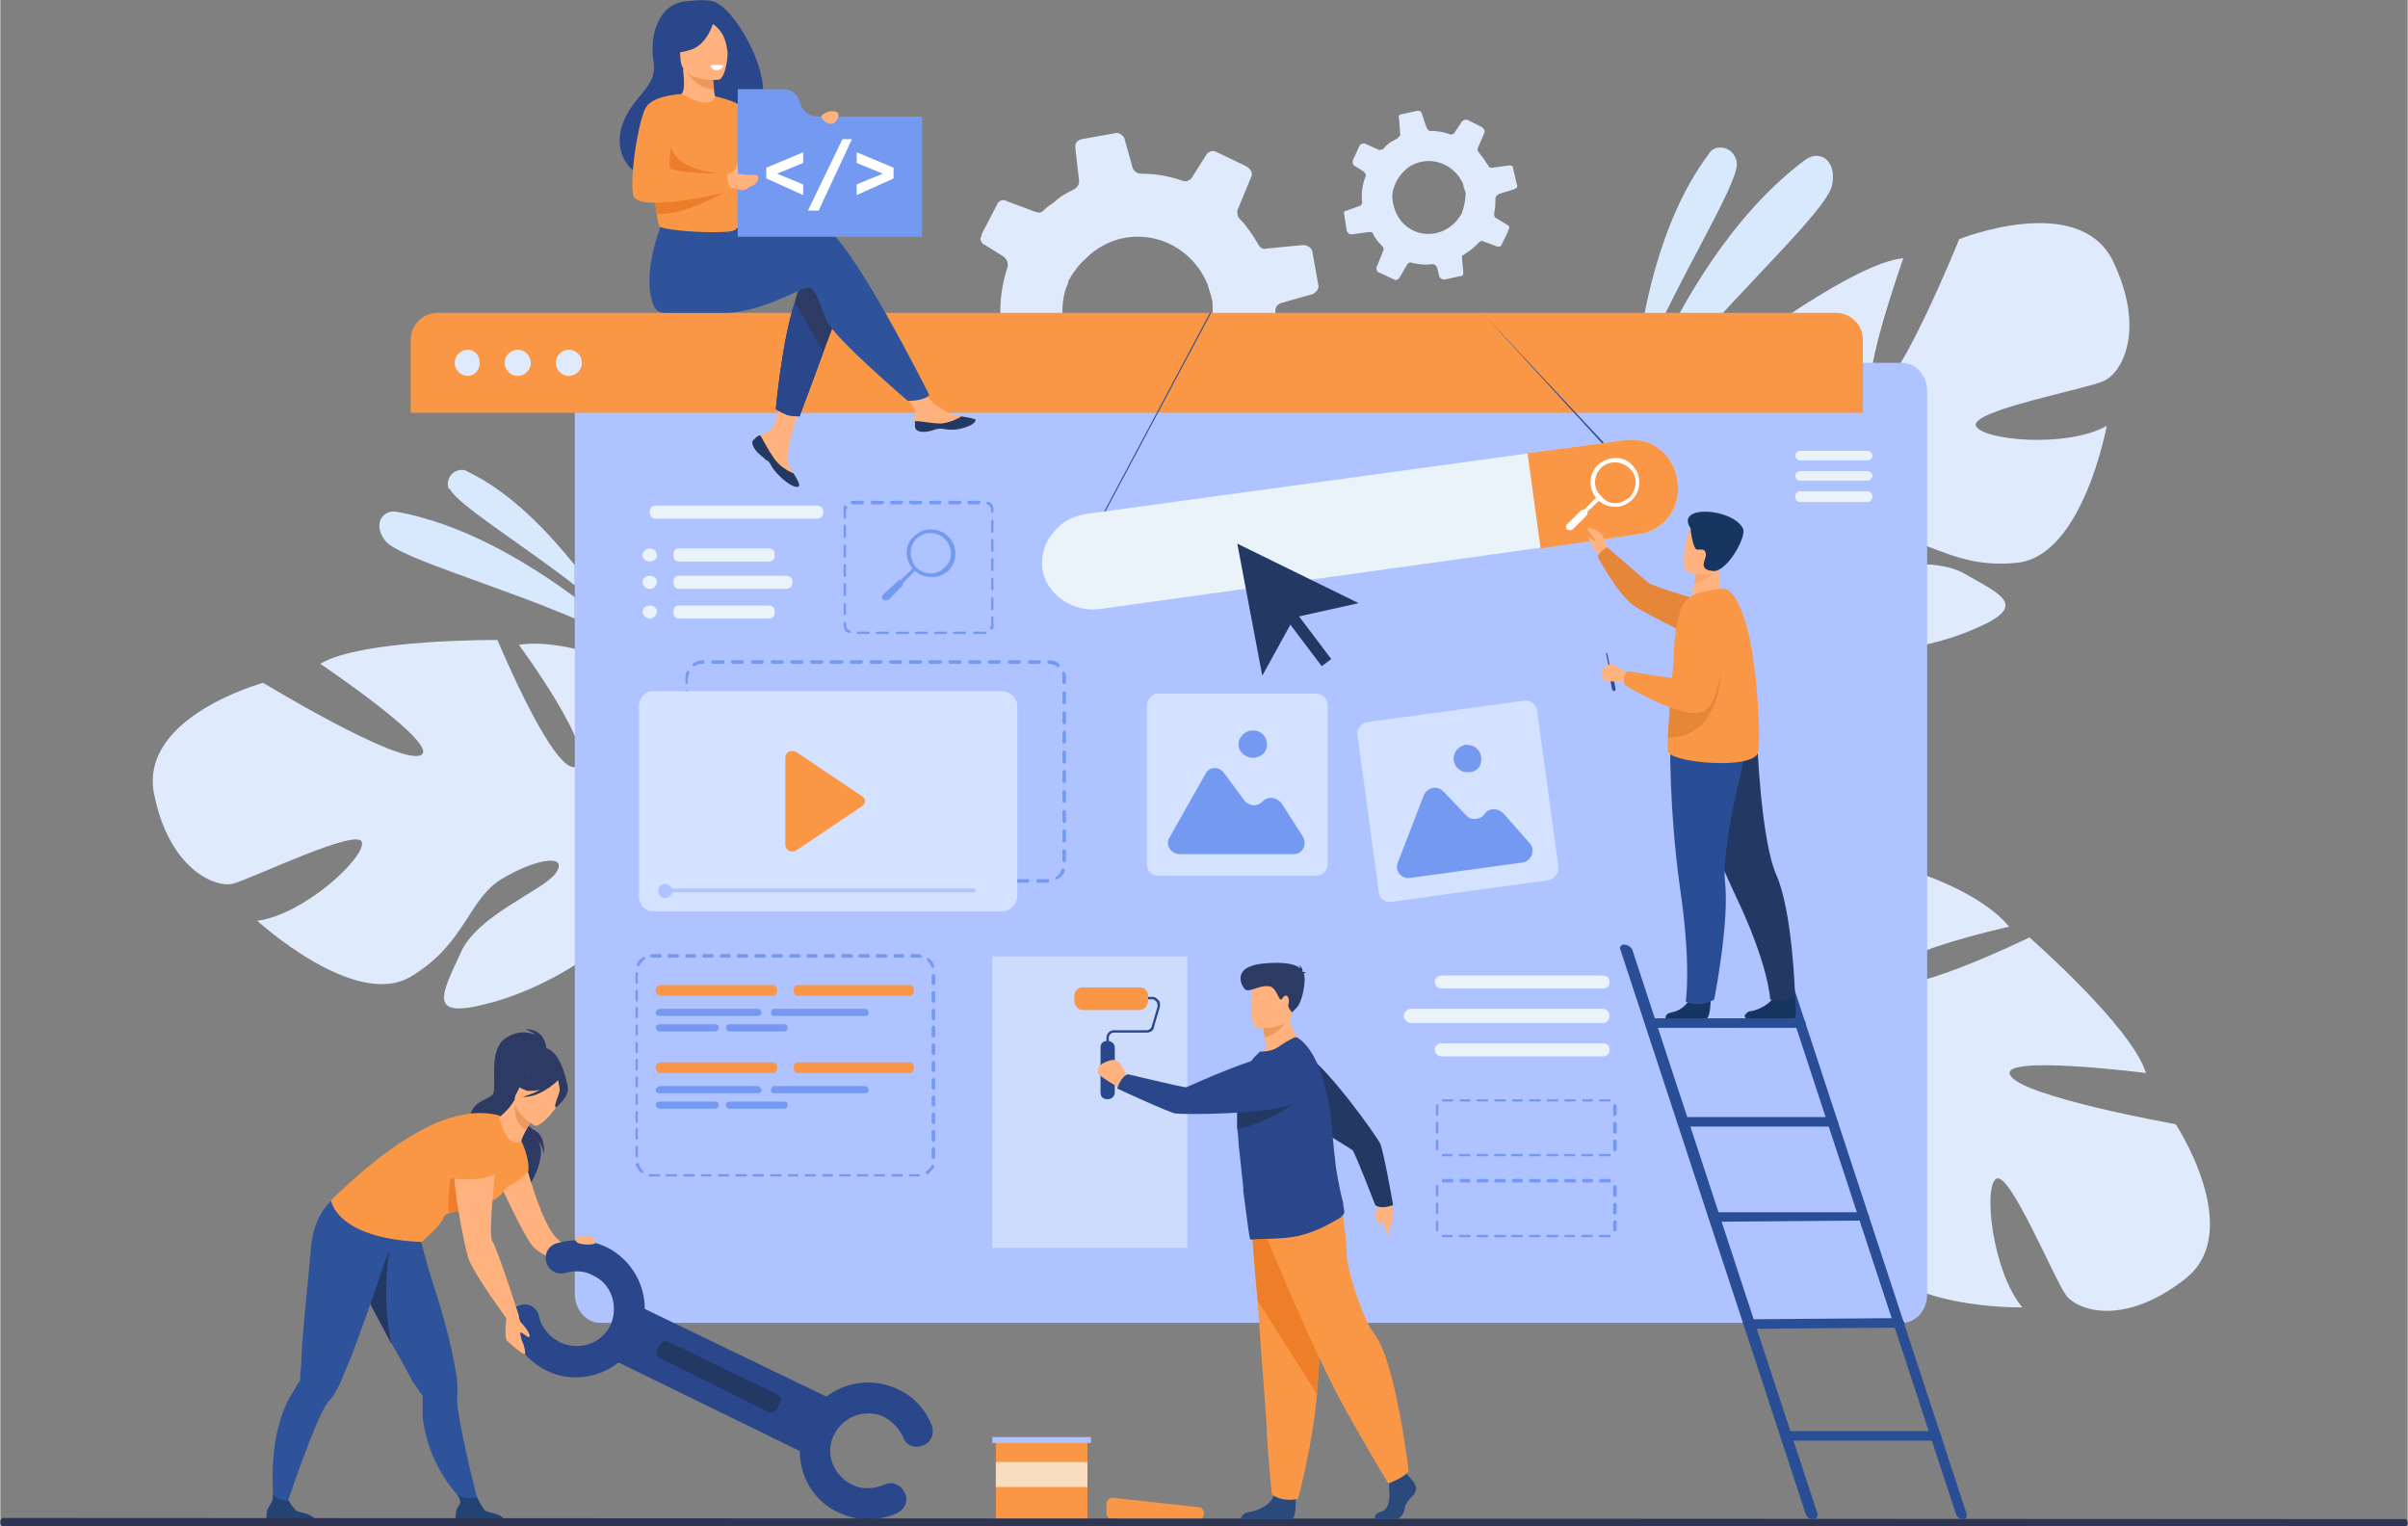 <?xml version="1.0" encoding="UTF-8"?>
<!DOCTYPE svg PUBLIC "-//W3C//DTD SVG 1.1//EN" "http://www.w3.org/Graphics/SVG/1.1/DTD/svg11.dtd">
<!-- Creator: CorelDRAW 2019 (64 Bit) -->
<svg xmlns="http://www.w3.org/2000/svg" xml:space="preserve" width="172px" height="109px" version="1.1" style="shape-rendering:geometricPrecision; text-rendering:geometricPrecision; image-rendering:optimizeQuality; fill-rule:evenodd; clip-rule:evenodd"
viewBox="0 0 20.24 12.83"
 xmlns:xlink="http://www.w3.org/1999/xlink">
 <rect x="0" y="0" width="20.24" height="12.83" fill="#808080" stroke="none"/>
 <defs>
  <style type="text/css">
   <![CDATA[
    .fil24 {fill:#163560;fill-rule:nonzero}
    .fil8 {fill:#233862;fill-rule:nonzero}
    .fil7 {fill:#234375;fill-rule:nonzero}
    .fil21 {fill:#2A4A7C;fill-rule:nonzero}
    .fil15 {fill:#2A4E96;fill-rule:nonzero}
    .fil11 {fill:#2B478B;fill-rule:nonzero}
    .fil4 {fill:#2C3A64;fill-rule:nonzero}
    .fil19 {fill:#2E3552;fill-rule:nonzero}
    .fil6 {fill:#2F539B;fill-rule:nonzero}
    .fil14 {fill:#739AF0;fill-rule:nonzero}
    .fil2 {fill:#AEC3FF;fill-rule:nonzero}
    .fil20 {fill:#CDDBFC;fill-rule:nonzero}
    .fil17 {fill:#D4E1FF;fill-rule:nonzero}
    .fil1 {fill:#D8E8FD;fill-rule:nonzero}
    .fil0 {fill:#DFEBFD;fill-rule:nonzero}
    .fil23 {fill:#E58638;fill-rule:nonzero}
    .fil16 {fill:#EBF3FA;fill-rule:nonzero}
    .fil9 {fill:#ED7D2B;fill-rule:nonzero}
    .fil12 {fill:#ED975D;fill-rule:nonzero}
    .fil10 {fill:#ED985F;fill-rule:nonzero}
    .fil22 {fill:#EF7E29;fill-rule:nonzero}
    .fil3 {fill:#F99746;fill-rule:nonzero}
    .fil18 {fill:#F9DDBF;fill-rule:nonzero}
    .fil25 {fill:#FCA56B;fill-rule:nonzero}
    .fil5 {fill:#FFB27D;fill-rule:nonzero}
    .fil13 {fill:white;fill-rule:nonzero}
   ]]>
  </style>
 </defs>
 <g id="Camada_x0020_1">
  <g id="_1433495085616">
   <path class="fil0" d="M10.15 2.39c0.01,0.04 0.03,0.09 0.04,0.14 0.01,0.09 0,0.24 -0.05,0.33 0,0.01 -0.01,0.02 -0.01,0.03 -0.3,0.54 -1.07,0.43 -1.19,-0.18 -0.02,-0.08 -0.01,-0.2 0.02,-0.29 0.01,-0.02 0.02,-0.04 0.02,-0.06 0.04,-0.07 0.09,-0.14 0.15,-0.19 0.31,-0.31 0.84,-0.21 1.02,0.22zm-1.93 0.85l0.3 -0.03c0.03,0 0.05,0.01 0.07,0.03 0.02,0.03 0.03,0.05 0.05,0.08 0.04,0.05 0.08,0.09 0.12,0.13 0.02,0.02 0.03,0.05 0.02,0.07l-0.12 0.3c-0.01,0.03 0,0.07 0.04,0.08l0.25 0.13c0.03,0.01 0.07,0 0.09,-0.02l0.15 -0.25c0.02,-0.02 0.05,-0.03 0.07,-0.03 0.12,0.03 0.25,0.05 0.37,0.04 0.03,0 0.06,0.02 0.07,0.05l0.05 0.16c0.01,0.04 0.04,0.06 0.08,0.05l0.28 -0.06c0,0 0.01,0 0.01,0 0.03,-0.01 0.04,-0.04 0.04,-0.07l-0.02 -0.22 -0.01 -0.06c0.05,-0.02 0.09,-0.05 0.14,-0.09 0.05,-0.04 0.11,-0.09 0.15,-0.15 0.02,-0.02 0.05,-0.02 0.08,-0.01l0.23 0.09c0.04,0.01 0.07,0 0.09,-0.03l0.1 -0.2 0.02 -0.06c0.02,-0.03 0.01,-0.07 -0.02,-0.08l-0.2 -0.14c-0.03,-0.01 -0.04,-0.04 -0.03,-0.07 0.02,-0.08 0.03,-0.16 0.03,-0.24 0,-0.01 0,-0.01 0,-0.02 0,0 0,-0.01 0,-0.01 0,-0.03 0.02,-0.05 0.04,-0.06l0.28 -0.08c0,0 0,0 0.01,-0.01 0.02,-0.01 0.04,-0.04 0.03,-0.07l-0.05 -0.28c-0.01,-0.03 -0.04,-0.05 -0.08,-0.05l-0.31 0.03c-0.02,0.01 -0.05,-0.01 -0.06,-0.03 -0.03,-0.05 -0.06,-0.1 -0.1,-0.15 -0.02,-0.03 -0.04,-0.05 -0.06,-0.07 -0.02,-0.02 -0.02,-0.05 -0.02,-0.07l0.12 -0.29c0.01,-0.03 -0.01,-0.06 -0.04,-0.08l-0.25 -0.12c-0.03,-0.02 -0.07,-0.01 -0.09,0.02l-0.12 0.19c-0.02,0.03 -0.05,0.04 -0.08,0.03 -0.11,-0.04 -0.23,-0.06 -0.35,-0.06 -0.03,0 -0.06,-0.02 -0.07,-0.05l-0.07 -0.25c-0.02,-0.03 -0.05,-0.05 -0.08,-0.04l-0.28 0.05c-0.04,0.01 -0.06,0.04 -0.05,0.08l0 0.01 0.03 0.26c0,0.03 -0.01,0.05 -0.04,0.07l0 0c-0.06,0.03 -0.12,0.06 -0.17,0.11 -0.03,0.02 -0.06,0.04 -0.09,0.07 -0.02,0.02 -0.04,0.02 -0.07,0.01l-0.24 -0.09c-0.03,-0.02 -0.07,0 -0.08,0.03l-0.13 0.25c0,0.01 0,0.02 -0.01,0.03 0,0.02 0.01,0.05 0.04,0.06l0.16 0.1c0.02,0.02 0.03,0.04 0.03,0.06 0,0.01 0,0.02 0,0.02 -0.05,0.15 -0.07,0.3 -0.06,0.46 0,0.02 -0.02,0.05 -0.04,0.06 0,0 0,0 -0.01,0l-0.22 0.07c-0.03,0.01 -0.05,0.05 -0.05,0.08l0.01 0.01 0.05 0.27c0.01,0.03 0.04,0.06 0.07,0.05z"/>
   <path class="fil0" d="M17.76 2.19c-0.29,-0.58 -1.29,-0.18 -1.29,-0.18 0,0 -0.49,1.21 -0.69,1.28 -0.2,0.06 0.22,-1.12 0.22,-1.12 -0.41,0.04 -1.32,0.73 -1.32,0.73 0,0 0.31,1.24 0.1,1.25 -0.21,0.02 -0.22,-1.11 -0.22,-1.11 -0.36,0.19 -0.63,0.71 -0.63,0.71 -0.3,0.82 0.76,1.16 0.76,1.16 0,0 0.1,0.44 -0.07,0.99l0 0c0,0 -0.04,0.1 -0.07,0.27l0.11 -0.02c0,-0.03 0,-0.06 0.01,-0.09l0 0 0 0c0,-0.02 0.01,-0.04 0.02,-0.07l0 0c0.02,-0.07 0.03,-0.12 0.03,-0.16l0 0c0.06,-0.21 0.15,-0.5 0.23,-0.57 0,0 -0.01,-0.01 -0.03,-0.04 0.01,0.01 0.02,0.03 0.03,0.04 0.26,0.35 1.16,0.24 1.64,0.03 0.48,-0.2 0.23,-0.29 -0.08,-0.47 -0.31,-0.17 -0.86,0 -1.05,-0.06 -0.18,-0.06 0.04,-0.19 0.38,-0.23 0.34,-0.04 0.57,0.26 1.12,0.2 0.55,-0.06 0.75,-1.15 0.75,-1.15 -0.34,0.19 -1.05,0.12 -1.1,0 -0.05,-0.13 0.94,-0.31 1.08,-0.38 0.15,-0.07 0.35,-0.43 0.07,-1.01z"/>
   <path class="fil0" d="M1.29 6.66c-0.11,-0.64 0.92,-0.92 0.92,-0.92 0,0 1.12,0.68 1.32,0.61 0.2,-0.07 -0.84,-0.77 -0.84,-0.77 0.35,-0.21 1.49,-0.2 1.49,-0.2 0,0 0.49,1.18 0.67,1.06 0.18,-0.11 -0.49,-1.02 -0.49,-1.02 0.4,-0.06 0.93,0.19 0.93,0.19 0.73,0.47 0.09,1.39 0.09,1.39 0,0 0.18,0.41 0.64,0.75l0 0c0,0 0.1,0.05 0.22,0.17l-0.09 0.05c-0.02,-0.02 -0.04,-0.05 -0.06,-0.06l-0.01 -0.01 0 0c-0.01,-0.01 -0.03,-0.02 -0.05,-0.04l0 0 0 0c-0.06,-0.05 -0.1,-0.08 -0.13,-0.11l0 0c-0.17,-0.13 -0.41,-0.31 -0.52,-0.32 0,0 0,-0.02 0,-0.05 0,0.02 0,0.03 0,0.05 0,0.43 -0.79,0.89 -1.3,1.01 -0.5,0.13 -0.36,-0.1 -0.21,-0.43 0.14,-0.32 0.69,-0.52 0.8,-0.67 0.11,-0.16 -0.15,-0.13 -0.44,0.04 -0.3,0.17 -0.31,0.55 -0.78,0.83 -0.47,0.28 -1.29,-0.47 -1.29,-0.47 0.39,-0.05 0.91,-0.53 0.88,-0.66 -0.03,-0.13 -0.93,0.31 -1.09,0.35 -0.16,0.03 -0.54,-0.14 -0.66,-0.77z"/>
   <path class="fil0" d="M18.37 10.75c0.51,-0.4 -0.08,-1.3 -0.08,-1.3 0,0 -1.29,-0.23 -1.39,-0.41 -0.11,-0.18 1.14,-0.02 1.14,-0.02 -0.12,-0.39 -0.98,-1.14 -0.98,-1.14 0,0 -1.15,0.56 -1.21,0.35 -0.06,-0.2 1.04,-0.44 1.04,-0.44 -0.26,-0.31 -0.82,-0.47 -0.82,-0.47 -0.86,-0.13 -0.98,0.98 -0.98,0.98 0,0 -0.41,0.19 -0.98,0.13l0 0c0,0 -0.11,-0.02 -0.28,-0.01l0.04 0.1c0.03,-0.01 0.06,-0.01 0.08,-0.01l0.01 0c0.01,0 0.04,0 0.07,0l0 0 0 0c0.07,0.01 0.12,0.01 0.16,0.01l0 0c0.22,0.01 0.52,0.04 0.61,0.1 0,0 0.01,-0.01 0.03,-0.04 -0.01,0.02 -0.02,0.03 -0.03,0.04 -0.29,0.32 0,1.19 0.3,1.62 0.29,0.43 0.34,0.17 0.44,-0.18 0.11,-0.34 -0.17,-0.84 -0.15,-1.04 0.02,-0.19 0.2,0 0.31,0.33 0.11,0.32 -0.14,0.61 0.02,1.13 0.17,0.53 1.28,0.51 1.28,0.51 -0.25,-0.3 -0.33,-1.01 -0.22,-1.08 0.11,-0.08 0.49,0.85 0.59,0.98 0.1,0.13 0.49,0.26 1,-0.14z"/>
   <path class="fil1" d="M13.81 3.05l-0.05 0c0.04,-0.37 0.18,-1.19 0.6,-1.75 0.02,-0.04 0.06,-0.06 0.1,-0.06 0.07,0 0.13,0.05 0.14,0.13 0,0 0,0.01 0,0.01 0,0.19 -0.51,0.99 -0.79,1.67z"/>
   <path class="fil1" d="M14.11 3.05l-0.2 0c0.23,-0.51 0.66,-1.26 1.27,-1.71 0.03,-0.02 0.06,-0.03 0.09,-0.03 0.04,0 0.08,0.02 0.1,0.05 0.03,0.04 0.05,0.1 0.03,0.2 -0.05,0.21 -0.74,0.84 -1.29,1.49z"/>
   <path class="fil1" d="M4.83 4.92c-0.45,-0.35 -0.99,-0.68 -1.05,-0.81 -0.01,0 -0.01,0 -0.01,0 -0.03,-0.08 0.03,-0.16 0.11,-0.16 0.01,0 0.03,0 0.04,0.01 0.38,0.18 0.69,0.52 0.91,0.79l0 0.17z"/>
   <path class="fil1" d="M4.83 5.2c-0.68,-0.29 -1.47,-0.51 -1.59,-0.65 -0.05,-0.06 -0.06,-0.12 -0.05,-0.16 0.01,-0.05 0.06,-0.09 0.11,-0.09 0.01,0 0.02,0 0.02,0 0.58,0.1 1.13,0.44 1.51,0.72l0 0.18z"/>
   <path class="fil2" d="M16.2 3.29l0 7.59c0,0.13 -0.09,0.24 -0.21,0.24l-10.95 0c-0.11,0 -0.21,-0.11 -0.21,-0.24l0 -7.59c0,-0.13 0.1,-0.24 0.21,-0.24l10.95 0c0.12,0 0.21,0.11 0.21,0.24z"/>
   <path class="fil3" d="M15.66 2.86l0 0.61 -12.21 0 0 -0.61c0,-0.13 0.1,-0.23 0.23,-0.23l11.75 0c0.13,0 0.23,0.1 0.23,0.23z"/>
   <path class="fil0" d="M3.82 3.05c0,-0.06 0.05,-0.11 0.11,-0.11 0.06,0 0.1,0.05 0.1,0.11 0,0.06 -0.04,0.11 -0.1,0.11 -0.06,0 -0.11,-0.05 -0.11,-0.11z"/>
   <path class="fil0" d="M4.24 3.05c0,-0.06 0.05,-0.11 0.11,-0.11 0.06,0 0.11,0.05 0.11,0.11 0,0.06 -0.05,0.11 -0.11,0.11 -0.06,0 -0.11,-0.05 -0.11,-0.11z"/>
   <path class="fil0" d="M4.67 3.05c0,-0.06 0.05,-0.11 0.11,-0.11 0.06,0 0.11,0.05 0.11,0.11 0,0.06 -0.05,0.11 -0.11,0.11 -0.06,0 -0.11,-0.05 -0.11,-0.11z"/>
   <path class="fil0" d="M12.3 1.55c0,0.02 0.01,0.04 0.02,0.07 0,0.04 -0.01,0.12 -0.03,0.16 0,0 0,0.01 0,0.01 -0.15,0.27 -0.52,0.22 -0.58,-0.08 -0.01,-0.04 -0.01,-0.1 0.01,-0.14 0,-0.01 0.01,-0.02 0.01,-0.03 0.02,-0.04 0.04,-0.07 0.07,-0.1 0.15,-0.15 0.41,-0.1 0.5,0.11zm-0.94 0.42l0.15 -0.02c0.01,0 0.02,0 0.03,0.01 0.01,0.02 0.01,0.03 0.02,0.04 0.02,0.03 0.04,0.05 0.06,0.07 0.01,0.01 0.01,0.02 0.01,0.03l-0.06 0.15c0,0.01 0,0.03 0.02,0.04l0.13 0.06c0.01,0.01 0.03,0 0.04,-0.01l0.07 -0.12c0.01,-0.01 0.02,-0.02 0.04,-0.01 0.05,0.01 0.11,0.02 0.17,0.01 0.02,0 0.03,0.01 0.04,0.03l0.02 0.08c0.01,0.01 0.02,0.02 0.04,0.02l0.14 -0.03c0,0 0,0 0.01,0 0.01,-0.01 0.01,-0.02 0.01,-0.03l-0.01 -0.11 0 -0.03c0.02,-0.01 0.04,-0.03 0.06,-0.04 0.03,-0.02 0.06,-0.05 0.08,-0.07 0.01,-0.01 0.02,-0.02 0.04,-0.01l0.11 0.04c0.02,0.01 0.04,0 0.04,-0.01l0.05 -0.1 0.01 -0.03c0.01,-0.01 0.01,-0.03 -0.01,-0.04l-0.1 -0.06c-0.01,-0.01 -0.01,-0.02 -0.01,-0.04 0.01,-0.04 0.01,-0.08 0.01,-0.12 0,0 0,0 0,-0.01 0,0 0,0 0,0 0.01,-0.01 0.01,-0.02 0.03,-0.03l0.13 -0.04c0,0 0,0 0,0 0.02,-0.01 0.03,-0.02 0.02,-0.04l-0.03 -0.13c0,-0.02 -0.01,-0.03 -0.03,-0.03l-0.15 0.02c-0.02,0 -0.03,-0.01 -0.03,-0.02 -0.02,-0.02 -0.03,-0.05 -0.05,-0.07 -0.01,-0.01 -0.02,-0.03 -0.03,-0.04 -0.01,-0.01 -0.01,-0.02 -0.01,-0.03l0.06 -0.14c0,-0.02 -0.01,-0.03 -0.02,-0.04l-0.12 -0.06c-0.02,-0.01 -0.04,0 -0.05,0.01l-0.06 0.09c-0.01,0.02 -0.02,0.02 -0.04,0.02 -0.05,-0.02 -0.11,-0.03 -0.17,-0.03 -0.01,0 -0.02,-0.01 -0.03,-0.03l-0.04 -0.12c0,-0.01 -0.02,-0.02 -0.03,-0.02l-0.14 0.03c-0.02,0 -0.03,0.02 -0.02,0.03l0 0.01 0.01 0.13c0,0.01 -0.01,0.02 -0.02,0.03l0 0c-0.03,0.02 -0.06,0.03 -0.08,0.05 -0.02,0.01 -0.03,0.03 -0.04,0.04 -0.01,0.01 -0.03,0.01 -0.04,0.01l-0.11 -0.05c-0.02,-0.01 -0.04,0 -0.05,0.01l-0.06 0.13c0,0 0,0.01 0,0.01 0,0.01 0,0.02 0.01,0.03l0.08 0.05c0.01,0.01 0.02,0.02 0.02,0.03 0,0 0,0.01 0,0.01 -0.03,0.07 -0.04,0.15 -0.03,0.22 0,0.01 -0.01,0.03 -0.02,0.03 0,0 0,0 0,0l-0.11 0.04c-0.02,0 -0.03,0.02 -0.02,0.03l0 0.01 0.02 0.13c0.01,0.02 0.02,0.03 0.04,0.03z"/>
   <path class="fil4" d="M4.59 8.83c0,0 0.01,-0.18 -0.18,-0.18 0,0 0.06,0.02 0.09,0.05 0,0 -0.13,-0.07 -0.27,0.04 -0.13,0.12 -0.05,0.4 -0.09,0.46 -0.04,0.05 -0.21,0.06 -0.19,0.24 0.02,0.17 0.52,0.39 0.49,0.54 0,0 0.19,-0.29 0.06,-0.42 0,0 0.06,0.06 0.07,0.14 0,0 0.02,-0.15 -0.08,-0.2 -0.08,-0.04 -0.15,-0.19 -0.14,-0.22 0.01,-0.03 0.24,-0.45 0.24,-0.45z"/>
   <path class="fil5" d="M4.39 9.68c0,0 0.15,0.62 0.3,0.74 0.08,0.07 0.34,0.24 0.34,0.24l-0.1 0.04c0,0 -0.36,-0.12 -0.45,-0.22 -0.08,-0.09 -0.3,-0.57 -0.3,-0.57l0.21 -0.23z"/>
   <path class="fil6" d="M3 10.76c0,0 0,0 0,0.01 0.04,0.05 0.11,0.19 0.19,0.34 0.04,0.07 0.08,0.15 0.12,0.22 0.07,0.12 0.13,0.23 0.16,0.29 0.04,0.05 0.06,0.09 0.08,0.11l0 0c0,0.01 0,0.01 0,0.02 0,0.05 0,0.1 0,0.15 0.05,0.49 0.38,0.75 0.38,0.75l0.1 0.02c0,0 -0.14,-0.52 -0.18,-0.81 -0.01,-0.05 -0.01,-0.09 -0.01,-0.12 0.01,-0.07 0,-0.18 -0.03,-0.31 -0.04,-0.23 -0.13,-0.51 -0.2,-0.73 -0.01,-0.02 -0.14,-0.52 -0.14,-0.52 -0.12,0.1 -0.54,0.14 -0.54,0.14 0,0 -0.08,0.18 0.07,0.44z"/>
   <path class="fil7" d="M4.24 12.79l-0.41 0c0,0 -0.01,-0.06 0.01,-0.11 0.02,-0.04 0.05,-0.04 0,-0.12 0.03,0.03 0.11,0.04 0.17,0.03 0.01,0.02 0.05,0.1 0.07,0.11 0.03,0.02 0.15,0.02 0.16,0.09z"/>
   <path class="fil8" d="M3 10.76c0,0 0,0 0,0.01 0.04,0.05 0.21,0.38 0.29,0.53 -0.09,-0.39 -0.02,-0.78 -0.02,-0.78l-0.27 0.24z"/>
   <path class="fil4" d="M4.53 8.81c0,-0.02 -0.23,0.1 -0.25,0.12 -0.11,0.12 -0.07,0.28 -0.01,0.28 0.04,0 0.03,0.07 0.03,0.07l0.46 -0.19c0,0 -0.06,-0.32 -0.23,-0.28z"/>
   <path class="fil3" d="M4.38 9.59c0,0 0.07,0.14 0.06,0.25 0,0 -0.08,0.13 -0.3,0.17 0,0 0.19,-0.42 0.24,-0.42z"/>
   <path class="fil6" d="M3.32 10.35l0 -0.07c-0.15,0.02 -0.53,-0.19 -0.53,-0.19 0,0 -0.16,0.11 -0.18,0.42 -0.01,0.14 -0.08,0.77 -0.08,0.96 -0.01,0.07 -0.01,0.12 -0.01,0.14l0 0c0,0 0,0.01 -0.01,0.01 -0.03,0.04 -0.05,0.09 -0.08,0.13 -0.23,0.44 -0.11,1.03 -0.11,1.03l0.05 -0.02c0,0 0.2,-0.61 0.33,-0.88 0.02,-0.04 0.04,-0.08 0.06,-0.1 0.05,-0.05 0.1,-0.15 0.15,-0.28 0.1,-0.22 0.41,-1.15 0.41,-1.15z"/>
   <path class="fil7" d="M2.65 12.79l-0.41 0c0,0 -0.01,-0.06 0.01,-0.11 0.02,-0.04 0.05,-0.06 0.04,-0.12 0.03,0.03 0.07,0.06 0.13,0.05 0.01,0.01 0.05,0.08 0.07,0.09 0.03,0.02 0.15,0.02 0.16,0.09z"/>
   <path class="fil3" d="M4.11 10.1c-0.05,0 0.01,0.05 -0.07,0.06 -0.1,0.01 -0.22,0.02 -0.27,0.04 -0.03,0.01 -0.04,0.02 -0.04,0.03 -0.03,0.08 -0.19,0.21 -0.19,0.21 -0.72,-0.03 -0.76,-0.35 -0.76,-0.35 0.46,-0.45 0.86,-0.7 1.18,-0.73 0.08,-0.01 0.19,0 0.24,0.02 0.12,0.06 0.18,0.21 0.18,0.21 0,0 -0.06,0.47 -0.27,0.51z"/>
   <path class="fil9" d="M4.04 10.16c-0.1,0.01 -0.22,0.02 -0.27,0.04 -0.03,-0.36 0.14,-0.63 0.14,-0.63 0,0 0.11,0.45 0.13,0.59z"/>
   <path class="fil5" d="M4.2 9.41c0.02,0.07 0.08,0.25 0.18,0.18 0,-0.01 0.02,-0.05 0.04,-0.09 0.03,-0.05 0.06,-0.11 0.06,-0.11l-0.15 -0.13 -0.01 -0.01c-0.04,0.07 -0.08,0.1 -0.11,0.13 -0.01,0.01 -0.02,0.02 -0.01,0.03z"/>
   <path class="fil10" d="M4.48 9.39c0,0 -0.03,0.06 -0.06,0.11 -0.1,-0.06 -0.1,-0.18 -0.09,-0.24l0.15 0.13z"/>
   <path class="fil5" d="M4.49 9.46c0,0 -0.23,-0.13 -0.15,-0.27 0.08,-0.15 0.11,-0.26 0.26,-0.18 0.15,0.07 0.15,0.15 0.13,0.2 -0.01,0.05 -0.18,0.28 -0.24,0.25z"/>
   <path class="fil4" d="M4.77 9.13c-0.01,-0.07 -0.04,-0.07 -0.06,-0.07 -0.09,-0.14 -0.23,-0.09 -0.23,-0.09 -0.07,0.1 -0.18,0.11 -0.18,0.11 0,0 0.02,0.05 0.13,0.09 0.04,0 0.08,0 0.11,-0.01 -0.07,0.04 -0.15,0.06 -0.15,0.06 0.14,0.01 0.28,-0.12 0.3,-0.14 0,0.02 0.02,0.07 0.01,0.1 -0.01,0.04 -0.05,0.12 -0.03,0.13 0,0 0.12,-0.09 0.1,-0.18z"/>
   <polygon class="fil11" points="6.87,12.27 5.13,11.42 5.35,10.97 7.09,11.81 "/>
   <path class="fil11" d="M4.59 11.52c-0.16,-0.08 -0.27,-0.22 -0.31,-0.4 -0.02,-0.07 0.03,-0.14 0.1,-0.15 0.07,-0.02 0.14,0.03 0.15,0.1 0.02,0.09 0.09,0.17 0.17,0.21 0.16,0.08 0.35,0.02 0.43,-0.14 0.07,-0.16 0.01,-0.35 -0.15,-0.42 -0.07,-0.04 -0.15,-0.04 -0.23,-0.02 -0.07,0.02 -0.14,-0.02 -0.16,-0.09 -0.02,-0.07 0.02,-0.14 0.09,-0.16 0.14,-0.04 0.28,-0.03 0.41,0.03 0.29,0.14 0.41,0.49 0.27,0.77 -0.14,0.29 -0.49,0.41 -0.77,0.27z"/>
   <path class="fil11" d="M7.04 12.71c-0.28,-0.13 -0.4,-0.48 -0.26,-0.77 0.14,-0.28 0.48,-0.4 0.77,-0.26 0.13,0.06 0.23,0.17 0.28,0.3 0.03,0.07 -0.01,0.15 -0.07,0.17 -0.07,0.03 -0.15,0 -0.17,-0.07 -0.03,-0.07 -0.09,-0.13 -0.16,-0.17 -0.15,-0.07 -0.34,-0.01 -0.42,0.15 -0.08,0.15 -0.01,0.34 0.15,0.42 0.08,0.04 0.18,0.04 0.27,0 0.07,-0.03 0.14,0 0.17,0.06 0.04,0.07 0.01,0.14 -0.06,0.18 -0.16,0.07 -0.34,0.07 -0.5,-0.01z"/>
   <path class="fil8" d="M6.46 11.87l-0.91 -0.45c-0.03,-0.01 -0.04,-0.04 -0.03,-0.07l0.03 -0.05c0.01,-0.02 0.04,-0.04 0.07,-0.02l0.91 0.44c0.03,0.02 0.04,0.05 0.03,0.07l-0.03 0.05c-0.01,0.03 -0.04,0.04 -0.07,0.03z"/>
   <path class="fil5" d="M4.36 11.06c0,0 0,0.04 0.02,0.06 0.02,0.02 0.07,0.08 0.07,0.11 0,0 0,0.01 -0.01,0.01 -0.01,0 -0.05,-0.04 -0.07,-0.04 0,0 0.01,0.07 0.02,0.08 0.01,0.02 0.03,0.09 0.02,0.1 0,0.02 -0.11,-0.07 -0.15,-0.11 -0.03,-0.05 0,-0.23 0,-0.23l0.1 0.02z"/>
   <path class="fil5" d="M4.14 9.51c0,0 -0.27,-0.01 -0.32,0.16 -0.05,0.17 0.09,0.85 0.12,0.92 0.05,0.13 0.32,0.5 0.32,0.5l0.1 -0.03c0,0 -0.18,-0.56 -0.22,-0.62 -0.06,-0.08 0.08,-0.85 0,-0.93z"/>
   <path class="fil3" d="M3.76 9.9c0,0 0.26,0.05 0.42,-0.04 0,0 0.14,-0.42 -0.06,-0.4 -0.19,0.02 -0.3,0.08 -0.31,0.18 0,0.09 -0.05,0.26 -0.05,0.26z"/>
   <path class="fil5" d="M4.9 10.39c-0.01,0 -0.04,0 -0.04,0.01 -0.02,0.01 -0.04,0.03 0,0.05 0.05,0.02 0.15,0.01 0.14,0 -0.01,-0.05 -0.03,-0.07 -0.1,-0.06z"/>
   <path class="fil5" d="M6.33 3.7c-0.01,0.01 -0.01,0.03 0,0.05l0 0c0.01,0.03 0.05,0.07 0.09,0.1 0.01,0.01 0.01,0.01 0.02,0.02 0,0 0,0 0,0 0,0 0,0 0.01,0 0.04,0.04 0.02,0.05 0.1,0.13 0.09,0.09 0.15,0.1 0.16,0.09 0.02,-0.01 -0.01,-0.06 -0.04,-0.11 0,-0.01 -0.01,-0.01 -0.01,-0.01 0,-0.01 -0.01,-0.02 -0.01,-0.02 -0.04,-0.07 -0.03,-0.1 -0.02,-0.2 0.01,-0.08 0.12,-0.44 0.12,-0.44l-0.17 -0.03c0,0 -0.05,0.29 -0.1,0.33 -0.03,0.03 -0.07,0.03 -0.09,0.05 -0.01,0 -0.01,0 -0.01,0 -0.02,0.01 -0.03,0.02 -0.05,0.04z"/>
   <path class="fil8" d="M6.33 3.7c-0.01,0.01 -0.01,0.03 0,0.05l0 0c0.01,0.03 0.05,0.07 0.09,0.1 0.01,0.01 0.01,0.01 0.02,0.02 0,0 0,0 0,0 0,0 0,0 0.01,0 0.04,0.04 0.02,0.05 0.1,0.13 0.09,0.09 0.15,0.1 0.16,0.09 0.02,-0.01 -0.01,-0.06 -0.04,-0.11 -0.02,-0.01 -0.1,-0.04 -0.16,-0.12 -0.05,-0.07 -0.09,-0.15 -0.12,-0.2 -0.01,0 -0.01,0 -0.01,0 -0.02,0.01 -0.03,0.02 -0.05,0.04z"/>
   <path class="fil5" d="M7.69 3.59c0.01,0.05 0.09,0.05 0.17,0.02 0.08,-0.02 0.06,0.01 0.18,0 0.12,-0.02 0.16,-0.06 0.16,-0.08 0,-0.01 -0.06,-0.02 -0.12,-0.03 -0.01,0 -0.01,0 -0.02,0 -0.07,-0.01 -0.12,-0.05 -0.19,-0.09 -0.06,-0.04 -0.15,-0.18 -0.15,-0.18l-0.16 0.01c0,0 0.08,0.13 0.12,0.19 0.02,0.03 0.01,0.07 0.01,0.11 0,0.01 0,0.03 0,0.05z"/>
   <path class="fil8" d="M7.86 3.61c0.08,-0.02 0.06,0.01 0.18,0 0.12,-0.02 0.16,-0.06 0.16,-0.08 0,-0.01 -0.06,-0.02 -0.12,-0.03l0 0c0,0 -0.07,0.05 -0.17,0.06 -0.08,0 -0.16,-0.02 -0.22,-0.02 0,0.01 0,0.03 0,0.05 0.01,0.05 0.09,0.05 0.17,0.02z"/>
   <path class="fil4" d="M7.07 2.56l-0.15 0.4 -0.2 0.54c0,0 -0.05,0 -0.1,-0.01 -0.05,-0.02 -0.1,-0.05 -0.1,-0.05 0,0 0.05,-0.57 0.16,-0.9 0.02,-0.09 0.05,-0.15 0.08,-0.19 0.16,-0.19 0.31,0.21 0.31,0.21z"/>
   <path class="fil6" d="M6.92 1.91c-0.1,-0.03 -0.38,0.01 -0.67,0.07l-0.06 -0.1 -0.61 -0.05c0,0 -0.2,0.45 -0.09,0.73 0.02,0.05 0.05,0.07 0.1,0.07l0.01 0c0,0 0.37,0 0.49,0 0.3,0 0.64,-0.21 0.69,-0.21 0.07,-0.02 0.1,0.12 0.17,0.28 0.07,0.15 0.68,0.67 0.68,0.67 0,0 0.09,0 0.13,-0.02 0.04,-0.01 0.05,-0.03 0.05,-0.03 0,0 -0.67,-1.34 -0.89,-1.41z"/>
   <path class="fil11" d="M5.99 0.01c-0.08,-0.02 -0.2,0 -0.22,0 -0.24,0.02 -0.31,0.29 -0.28,0.49 0.03,0.18 -0.06,0.23 -0.17,0.38 -0.22,0.3 -0.08,0.55 0.1,0.61 0.1,0.04 0.25,-0.06 0.25,-0.06 0,0 0.45,-0.29 0.63,-0.46 0.31,-0.12 -0.09,-0.9 -0.31,-0.96z"/>
   <path class="fil5" d="M6.03 0.86c0,0.03 -0.1,0.07 -0.18,0.05 -0.07,-0.01 -0.15,-0.1 -0.14,-0.11 0.03,-0.01 0.05,-0.04 0.03,-0.22l0.02 0 0.23 0.03c0,0 0,0.07 0.01,0.14 0,0.05 0.02,0.08 0.03,0.11z"/>
   <path class="fil12" d="M5.99 0.61c0,0 0,0.07 0.01,0.14 -0.13,0 -0.21,-0.11 -0.24,-0.17l0.23 0.03z"/>
   <path class="fil5" d="M6.04 0.67c0,0 -0.3,0.03 -0.32,-0.16 -0.01,-0.19 -0.06,-0.32 0.13,-0.35 0.19,-0.02 0.24,0.05 0.26,0.11 0.02,0.06 0.01,0.38 -0.07,0.4z"/>
   <path class="fil11" d="M6.01 0.13c0,0 -0.04,0.24 -0.21,0.29 -0.13,0.04 -0.19,0.02 -0.19,0.02 0,0 0.06,-0.08 0.09,-0.2 0,-0.03 0.03,-0.06 0.06,-0.07 0.09,-0.03 0.2,-0.11 0.25,-0.04z"/>
   <path class="fil11" d="M5.95 0.18c0,0 0.06,0.02 0.11,0.09 0.03,0.04 0.06,0.14 0.05,0.19 0,0 0.06,-0.22 -0.02,-0.3 -0.08,-0.08 -0.14,0.02 -0.14,0.02z"/>
   <path class="fil3" d="M5.48 1.49c0,0.02 0.01,0.04 0.01,0.06 0.01,0.03 0.01,0.06 0.01,0.09 0.01,0.07 0.01,0.12 0.02,0.16 0,0.03 0.01,0.06 0.02,0.1 0.01,0.03 0.34,0.06 0.53,0.05 0.06,0 0.11,-0.01 0.12,-0.03 0.07,-0.06 0.06,0.07 0.07,-0.54 0.01,-0.3 -0.25,-0.57 -0.25,-0.57 0,0 -0.02,0.13 -0.28,-0.02 -0.01,-0.01 -0.11,0.14 -0.21,0.33 -0.1,0.2 -0.07,0.24 -0.04,0.37z"/>
   <path class="fil11" d="M6.92 2.96l-0.2 0.54c0,0 -0.05,0 -0.1,-0.01 -0.05,-0.02 -0.1,-0.05 -0.1,-0.05 0,0 0.05,-0.57 0.16,-0.9l0.24 0.42z"/>
   <path class="fil3" d="M6.01 0.81c0,0 0.26,0.05 0.29,0.16 0.04,0.11 0.25,0.75 0.25,0.75 0,0 -0.17,0.06 -0.23,-0.01 -0.06,-0.06 -0.21,-0.57 -0.21,-0.57l-0.1 -0.33z"/>
   <path class="fil13" d="M5.97 0.55c0,0 0.01,0.04 0.05,0.04 0.03,0 0.04,-0.01 0.05,-0.02 0,0 0.01,-0.02 0.01,-0.02 0,0 -0.06,-0.01 -0.11,0z"/>
   <path class="fil9" d="M5.5 1.64c0.01,0.07 0.01,0.12 0.02,0.16 0.24,0.01 0.56,-0.18 0.56,-0.18l-0.58 0.02z"/>
   <path class="fil9" d="M6.08 1.46c0,0 -0.38,-0.01 -0.44,-0.22 -0.07,-0.24 -0.15,0.09 -0.15,0.09l0.05 0.21 0.41 0 0.13 -0.08z"/>
   <path class="fil14" d="M6.73 0.88l-0.02 -0.05c-0.02,-0.05 -0.07,-0.08 -0.13,-0.08l-0.38 0 0 1.24 1.55 0 0 -1.01 -0.88 0c-0.06,0 -0.12,-0.04 -0.14,-0.1z"/>
   <polygon class="fil13" points="6.44,1.5 6.44,1.41 6.75,1.28 6.75,1.37 6.53,1.46 6.75,1.55 6.75,1.64 "/>
   <polygon class="fil13" points="7.08,1.17 7.16,1.17 6.88,1.77 6.79,1.77 "/>
   <polygon class="fil13" points="7.51,1.41 7.51,1.5 7.2,1.64 7.2,1.55 7.42,1.46 7.2,1.37 7.2,1.28 "/>
   <path class="fil5" d="M6.08 1.51l0.02 -0.04c0,0 0.03,-0.01 0.06,-0.03 0.03,-0.02 0.03,-0.06 0.04,-0.06l0 0.08 0 0c0.08,0.02 0.17,0 0.17,0.02 0.01,0.05 -0.03,0.08 -0.07,0.09 -0.02,0.02 -0.05,0.04 -0.1,0.02 -0.04,-0.01 -0.09,-0.02 -0.09,-0.02l-0.03 -0.06z"/>
   <path class="fil3" d="M5.73 0.79c0,0 -0.24,0.01 -0.3,0.11 -0.06,0.09 -0.14,0.57 -0.11,0.74 0.04,0.16 0.81,-0.03 0.81,-0.03l-0.02 -0.15c0,0 -0.45,0 -0.48,-0.05 -0.03,-0.08 0.1,-0.62 0.1,-0.62z"/>
   <path class="fil5" d="M6.9 0.98c0,0.01 0.04,0.07 0.1,0.06 0.03,-0.01 0.07,-0.08 0.03,-0.1 -0.06,-0.02 -0.12,0.02 -0.13,0.04z"/>
   <polygon class="fil15" points="9.28,4.32 9.27,4.32 10.17,2.63 10.18,2.63 "/>
   <polygon class="fil15" points="13.47,3.73 12.46,2.63 12.46,2.63 13.48,3.72 "/>
   <path class="fil16" d="M14.1 4.04c0.02,0.11 -0.01,0.22 -0.07,0.3 -0.06,0.08 -0.15,0.14 -0.26,0.15l-4.53 0.63c-0.23,0.03 -0.45,-0.13 -0.48,-0.34 -0.01,-0.11 0.02,-0.22 0.09,-0.3 0.07,-0.09 0.16,-0.14 0.28,-0.16l4.53 -0.62c0.22,-0.03 0.41,0.12 0.44,0.34z"/>
   <path class="fil3" d="M14.1 4.04c0.02,0.11 -0.01,0.22 -0.07,0.3 -0.06,0.08 -0.15,0.14 -0.26,0.15l-0.82 0.12 -0.11 -0.8 0.82 -0.11c0.22,-0.03 0.41,0.12 0.44,0.34z"/>
   <path class="fil13" d="M13.46 3.93c-0.07,0.07 -0.07,0.18 0,0.24 0.03,0.04 0.07,0.06 0.12,0.06 0.04,0 0.08,-0.02 0.12,-0.05 0.06,-0.07 0.07,-0.18 0,-0.24 -0.07,-0.07 -0.17,-0.07 -0.24,-0.01zm0.15 0.33c-0.01,0 -0.02,0 -0.03,0 -0.06,0 -0.11,-0.02 -0.15,-0.06 -0.08,-0.08 -0.08,-0.21 0,-0.29 0.09,-0.08 0.22,-0.08 0.29,0 0.08,0.08 0.08,0.21 0,0.29 -0.03,0.03 -0.07,0.05 -0.11,0.06z"/>
   <polygon class="fil13" points="13.25,4.39 13.23,4.37 13.43,4.17 13.45,4.2 "/>
   <path class="fil13" d="M13.17 4.45l0 0c-0.01,-0.01 -0.01,-0.03 0,-0.04l0.12 -0.12c0.01,-0.01 0.03,-0.01 0.04,0 0.02,0.01 0.02,0.03 0,0.05l-0.11 0.11c-0.02,0.01 -0.03,0.01 -0.05,0z"/>
   <path class="fil3" d="M6.5 8.37l-0.95 0c-0.02,0 -0.04,-0.02 -0.04,-0.04l0 -0.01c0,-0.02 0.02,-0.04 0.04,-0.04l0.95 0c0.02,0 0.03,0.02 0.03,0.04l0 0.01c0,0.02 -0.01,0.04 -0.03,0.04z"/>
   <path class="fil14" d="M6.01 8.67l-0.47 0c-0.01,0 -0.03,-0.02 -0.03,-0.03 0,-0.02 0.02,-0.03 0.03,-0.03l0.47 0c0.02,0 0.03,0.01 0.03,0.03 0,0.01 -0.01,0.03 -0.03,0.03z"/>
   <path class="fil14" d="M6.37 8.54l-0.83 0c-0.01,0 -0.03,-0.01 -0.03,-0.02l0 -0.01c0,-0.01 0.02,-0.03 0.03,-0.03l0.83 0c0.01,0 0.03,0.02 0.03,0.03l0 0.01c0,0.01 -0.02,0.02 -0.03,0.02z"/>
   <path class="fil14" d="M7.27 8.54l-0.77 0c-0.01,0 -0.02,-0.01 -0.02,-0.02l0 -0.01c0,-0.01 0.01,-0.03 0.02,-0.03l0.77 0c0.02,0 0.03,0.02 0.03,0.03l0 0.01c0,0.01 -0.01,0.02 -0.03,0.02z"/>
   <path class="fil14" d="M6.59 8.67l-0.46 0c-0.02,0 -0.03,-0.02 -0.03,-0.03 0,-0.02 0.01,-0.03 0.03,-0.03l0.46 0c0.02,0 0.03,0.01 0.03,0.03 0,0.01 -0.01,0.03 -0.03,0.03z"/>
   <path class="fil3" d="M7.65 8.37l-0.95 0c-0.02,0 -0.03,-0.02 -0.03,-0.04l0 -0.01c0,-0.02 0.01,-0.04 0.03,-0.04l0.95 0c0.02,0 0.03,0.02 0.03,0.04l0 0.01c0,0.02 -0.01,0.04 -0.03,0.04z"/>
   <path class="fil3" d="M6.5 9.02l-0.95 0c-0.02,0 -0.04,-0.02 -0.04,-0.04l0 -0.01c0,-0.02 0.02,-0.04 0.04,-0.04l0.95 0c0.02,0 0.03,0.02 0.03,0.04l0 0.01c0,0.02 -0.01,0.04 -0.03,0.04z"/>
   <path class="fil14" d="M6.01 9.32l-0.47 0c-0.01,0 -0.03,-0.02 -0.03,-0.03 0,-0.02 0.02,-0.03 0.03,-0.03l0.47 0c0.02,0 0.03,0.01 0.03,0.03 0,0.01 -0.01,0.03 -0.03,0.03z"/>
   <path class="fil14" d="M6.37 9.19l-0.83 0c-0.01,0 -0.03,-0.01 -0.03,-0.02l0 -0.01c0,-0.01 0.02,-0.03 0.03,-0.03l0.83 0c0.01,0 0.03,0.02 0.03,0.03l0 0.01c0,0.01 -0.02,0.02 -0.03,0.02z"/>
   <path class="fil14" d="M7.27 9.19l-0.77 0c-0.01,0 -0.02,-0.01 -0.02,-0.02l0 -0.01c0,-0.01 0.01,-0.03 0.02,-0.03l0.77 0c0.02,0 0.03,0.02 0.03,0.03l0 0.01c0,0.01 -0.01,0.02 -0.03,0.02z"/>
   <path class="fil14" d="M6.59 9.32l-0.46 0c-0.02,0 -0.03,-0.02 -0.03,-0.03 0,-0.02 0.01,-0.03 0.03,-0.03l0.46 0c0.02,0 0.03,0.01 0.03,0.03 0,0.01 -0.01,0.03 -0.03,0.03z"/>
   <path class="fil3" d="M7.65 9.02l-0.95 0c-0.02,0 -0.03,-0.02 -0.03,-0.04l0 -0.01c0,-0.02 0.01,-0.04 0.03,-0.04l0.95 0c0.02,0 0.03,0.02 0.03,0.04l0 0.01c0,0.02 -0.01,0.04 -0.03,0.04z"/>
   <polygon class="fil8" points="11.42,5.07 10.88,5.19 10.61,5.68 10.4,4.57 "/>
   <polygon class="fil8" points="11.19,5.54 11.11,5.6 10.77,5.15 10.85,5.09 "/>
   <path class="fil17" d="M11.06 7.36l-1.33 0c-0.05,0 -0.09,-0.04 -0.09,-0.1l0 -1.33c0,-0.05 0.04,-0.1 0.09,-0.1l1.33 0c0.06,0 0.1,0.05 0.1,0.1l0 1.33c0,0.06 -0.04,0.1 -0.1,0.1z"/>
   <path class="fil14" d="M9.83 7.04l0.3 -0.53c0.03,-0.07 0.12,-0.07 0.16,-0.01l0.17 0.23c0.04,0.05 0.11,0.05 0.15,0.01 0.04,-0.05 0.12,-0.04 0.16,0.01l0.18 0.28c0.04,0.07 0,0.15 -0.08,0.15l-0.95 0c-0.08,0 -0.13,-0.08 -0.09,-0.14z"/>
   <path class="fil14" d="M10.41 6.26c0,-0.07 0.06,-0.12 0.12,-0.12 0.07,0 0.12,0.05 0.12,0.12 0,0.06 -0.05,0.11 -0.12,0.11 -0.06,0 -0.12,-0.05 -0.12,-0.11z"/>
   <path class="fil17" d="M13.01 7.4l-1.31 0.18c-0.06,0.01 -0.11,-0.03 -0.11,-0.08l-0.18 -1.32c-0.01,-0.05 0.03,-0.1 0.08,-0.11l1.32 -0.18c0.05,-0.01 0.1,0.03 0.11,0.08l0.18 1.32c0,0.05 -0.03,0.1 -0.09,0.11z"/>
   <path class="fil14" d="M11.75 7.25l0.22 -0.57c0.03,-0.06 0.11,-0.08 0.16,-0.03l0.2 0.21c0.04,0.04 0.12,0.03 0.15,-0.02 0.04,-0.05 0.11,-0.05 0.16,0l0.22 0.25c0.05,0.06 0.01,0.15 -0.06,0.16l-0.95 0.13c-0.07,0.01 -0.13,-0.06 -0.1,-0.13z"/>
   <path class="fil14" d="M12.22 6.39c-0.01,-0.06 0.04,-0.12 0.1,-0.13 0.07,0 0.12,0.04 0.13,0.1 0.01,0.07 -0.03,0.13 -0.1,0.13 -0.06,0.01 -0.12,-0.03 -0.13,-0.1z"/>
   <polygon class="fil3" points="8.37,12.77 9.14,12.77 9.14,12.11 8.37,12.11 "/>
   <polygon class="fil2" points="8.34,12.13 9.17,12.13 9.17,12.08 8.34,12.08 "/>
   <polygon class="fil18" points="8.37,12.5 9.14,12.5 9.14,12.29 8.37,12.29 "/>
   <path class="fil3" d="M10.07 12.77l-0.72 0c-0.03,0 -0.05,-0.02 -0.05,-0.05l0 -0.08c0,-0.03 0.03,-0.05 0.05,-0.05l0.73 0.08c0.02,0 0.04,0.03 0.04,0.05 0,0.03 -0.02,0.05 -0.05,0.05z"/>
   <path class="fil19" d="M20.22 12.83l-20.2 0c-0.01,0 -0.02,-0.02 -0.02,-0.03l0 -0.01c0,-0.01 0.01,-0.03 0.02,-0.03l20.2 0.01c0.01,0 0.02,0.01 0.02,0.03l0 0.01c0,0.01 -0.01,0.02 -0.02,0.02z"/>
   <path class="fil14" d="M6.08 5.58l-0.09 0c-0.01,0 -0.01,-0.01 -0.01,-0.02 0,0 0,-0.01 0.01,-0.01l0.09 0c0,0 0.01,0.01 0.01,0.01 0,0.01 -0.01,0.02 -0.01,0.02zm0.16 0l-0.08 0c-0.01,0 -0.02,-0.01 -0.02,-0.02 0,0 0.01,-0.01 0.02,-0.01l0.08 0c0.01,0 0.01,0.01 0.01,0.01 0,0.01 0,0.02 -0.01,0.02zm0.17 0l-0.09 0c0,0 -0.01,-0.01 -0.01,-0.02 0,0 0.01,-0.01 0.01,-0.01l0.09 0c0,0 0.01,0.01 0.01,0.01 0,0.01 -0.01,0.02 -0.01,0.02zm0.16 0l-0.08 0c-0.01,0 -0.01,-0.01 -0.01,-0.02 0,0 0,-0.01 0.01,-0.01l0.08 0c0.01,0 0.02,0.01 0.02,0.01 0,0.01 -0.01,0.02 -0.02,0.02zm0.17 0l-0.08 0c-0.01,0 -0.02,-0.01 -0.02,-0.02 0,0 0.01,-0.01 0.02,-0.01l0.08 0c0.01,0 0.01,0.01 0.01,0.01 0,0.01 0,0.02 -0.01,0.02zm0.17 0l-0.09 0c-0.01,0 -0.01,-0.01 -0.01,-0.02 0,0 0,-0.01 0.01,-0.01l0.09 0c0,0 0.01,0.01 0.01,0.01 0,0.01 -0.01,0.02 -0.01,0.02zm0.16 0l-0.08 0c-0.01,0 -0.02,-0.01 -0.02,-0.02 0,0 0.01,-0.01 0.02,-0.01l0.08 0c0.01,0 0.02,0.01 0.02,0.01 0,0.01 -0.01,0.02 -0.02,0.02zm0.17 0l-0.09 0c0,0 -0.01,-0.01 -0.01,-0.02 0,0 0.01,-0.01 0.01,-0.01l0.09 0c0.01,0 0.01,0.01 0.01,0.01 0,0.01 0,0.02 -0.01,0.02zm0.16 0l-0.08 0c-0.01,0 -0.01,-0.01 -0.01,-0.02 0,0 0,-0.01 0.01,-0.01l0.08 0c0.01,0 0.02,0.01 0.02,0.01 0,0.01 -0.01,0.02 -0.02,0.02zm0.17 0l-0.08 0c-0.01,0 -0.02,-0.01 -0.02,-0.02 0,0 0.01,-0.01 0.02,-0.01l0.08 0c0.01,0 0.01,0.01 0.01,0.01 0,0.01 0,0.02 -0.01,0.02zm0.17 0l-0.09 0c-0.01,0 -0.01,-0.01 -0.01,-0.02 0,0 0,-0.01 0.01,-0.01l0.09 0c0,0 0.01,0.01 0.01,0.01 0,0.01 -0.01,0.02 -0.01,0.02zm0.16 0l-0.08 0c-0.01,0 -0.02,-0.01 -0.02,-0.02 0,0 0.01,-0.01 0.02,-0.01l0.08 0c0.01,0 0.02,0.01 0.02,0.01 0,0.01 -0.01,0.02 -0.02,0.02zm0.17 0l-0.09 0c0,0 -0.01,-0.01 -0.01,-0.02 0,0 0.01,-0.01 0.01,-0.01l0.09 0c0.01,0 0.01,0.01 0.01,0.01 0,0.01 0,0.02 -0.01,0.02zm0.16 0l-0.08 0c-0.01,0 -0.01,-0.01 -0.01,-0.02 0,0 0,-0.01 0.01,-0.01l0.08 0c0.01,0 0.02,0.01 0.02,0.01 0,0.01 -0.01,0.02 -0.02,0.02zm0.17 0l-0.08 0c-0.01,0 -0.02,-0.01 -0.02,-0.02 0,0 0.01,-0.01 0.02,-0.01l0.08 0c0.01,0 0.01,0.01 0.01,0.01 0,0.01 0,0.02 -0.01,0.02zm0.17 0l-0.09 0c0,0 -0.01,-0.01 -0.01,-0.02 0,0 0.01,-0.01 0.01,-0.01l0.09 0c0,0 0.01,0.01 0.01,0.01 0,0.01 -0.01,0.02 -0.01,0.02zm0.16 0l-0.08 0c-0.01,0 -0.01,-0.01 -0.01,-0.02 0,0 0,-0.01 0.01,-0.01l0.08 0c0.01,0 0.02,0.01 0.02,0.01 0,0.01 -0.01,0.02 -0.02,0.02zm-2.9 0.02c0,0 -0.01,0 -0.01,-0.01 0,0 0,-0.01 0,-0.01 0.03,-0.02 0.06,-0.03 0.09,-0.03l0 0c0.01,0 0.01,0.01 0.01,0.01 0,0.01 0,0.02 -0.01,0.02 -0.03,0 -0.05,0 -0.07,0.02 0,0 -0.01,0 -0.01,0zm3.06 0.01c0,0 0,0 -0.01,-0.01 -0.02,-0.01 -0.04,-0.02 -0.07,-0.02 0,0 -0.01,-0.01 -0.01,-0.02 0,0 0.01,-0.01 0.02,-0.01 0.03,0 0.06,0.01 0.08,0.03 0.01,0.01 0.01,0.01 0,0.02 0,0 0,0.01 -0.01,0.01zm-3.12 0.14c-0.01,0 -0.01,-0.01 -0.01,-0.02l0 -0.03c0,-0.02 0,-0.04 0.01,-0.05 0,-0.01 0.01,-0.01 0.01,-0.01 0.01,0 0.02,0.01 0.01,0.02 0,0.01 -0.01,0.03 -0.01,0.04l0 0.03c0,0.01 0,0.02 -0.01,0.02zm3.18 0c-0.01,0 -0.02,0 -0.02,-0.01l0 -0.04c0,-0.01 0,-0.02 0,-0.04 -0.01,0 0,-0.01 0,-0.01 0.01,-0.01 0.02,0 0.02,0 0.01,0.02 0.01,0.04 0.01,0.05l0 0.04c0,0.01 -0.01,0.01 -0.01,0.01zm-3.18 0.16c-0.01,0 -0.01,0 -0.01,-0.01l0 -0.08c0,-0.01 0,-0.02 0.01,-0.02 0.01,0 0.01,0.01 0.01,0.02l0 0.08c0,0.01 0,0.01 -0.01,0.01zm3.18 0.01c-0.01,0 -0.02,-0.01 -0.02,-0.01l0 -0.09c0,0 0.01,-0.01 0.02,-0.01 0,0 0.01,0.01 0.01,0.01l0 0.09c0,0 -0.01,0.01 -0.01,0.01zm-3.18 0.16c-0.01,0 -0.01,-0.01 -0.01,-0.02l0 -0.08c0,-0.01 0,-0.01 0.01,-0.01 0.01,0 0.01,0 0.01,0.01l0 0.08c0,0.01 0,0.02 -0.01,0.02zm3.18 0.01c-0.01,0 -0.02,-0.01 -0.02,-0.02l0 -0.08c0,-0.01 0.01,-0.01 0.02,-0.01 0,0 0.01,0 0.01,0.01l0 0.08c0,0.01 -0.01,0.02 -0.01,0.02zm-3.18 0.15c-0.01,0 -0.01,0 -0.01,-0.01l0 -0.08c0,-0.01 0,-0.02 0.01,-0.02 0.01,0 0.01,0.01 0.01,0.02l0 0.08c0,0.01 0,0.01 -0.01,0.01zm3.18 0.01c-0.01,0 -0.02,0 -0.02,-0.01l0 -0.08c0,-0.01 0.01,-0.02 0.02,-0.02 0,0 0.01,0.01 0.01,0.02l0 0.08c0,0.01 -0.01,0.01 -0.01,0.01zm-3.18 0.16c-0.01,0 -0.01,-0.01 -0.01,-0.01l0 -0.09c0,0 0,-0.01 0.01,-0.01 0.01,0 0.01,0.01 0.01,0.01l0 0.09c0,0 0,0.01 -0.01,0.01zm3.18 0.01c-0.01,0 -0.02,-0.01 -0.02,-0.01l0 -0.09c0,-0.01 0.01,-0.01 0.02,-0.01 0,0 0.01,0 0.01,0.01l0 0.09c0,0 -0.01,0.01 -0.01,0.01zm-3.18 0.16c-0.01,0 -0.01,-0.01 -0.01,-0.02l0 -0.08c0,-0.01 0,-0.01 0.01,-0.01 0.01,0 0.01,0 0.01,0.01l0 0.08c0,0.01 0,0.02 -0.01,0.02zm3.18 0c-0.01,0 -0.02,0 -0.02,-0.01l0 -0.08c0,-0.01 0.01,-0.02 0.02,-0.02 0,0 0.01,0.01 0.01,0.02l0 0.08c0,0.01 -0.01,0.01 -0.01,0.01zm-3.18 0.16c-0.01,0 -0.01,0 -0.01,-0.01l0 -0.08c0,-0.01 0,-0.02 0.01,-0.02 0.01,0 0.01,0.01 0.01,0.02l0 0.08c0,0.01 0,0.01 -0.01,0.01zm3.18 0.01c-0.01,0 -0.02,-0.01 -0.02,-0.01l0 -0.09c0,0 0.01,-0.01 0.02,-0.01 0,0 0.01,0.01 0.01,0.01l0 0.09c0,0 -0.01,0.01 -0.01,0.01zm-3.18 0.16c-0.01,0 -0.01,-0.01 -0.01,-0.02l0 -0.08c0,-0.01 0,-0.01 0.01,-0.01 0.01,0 0.01,0 0.01,0.01l0 0.08c0,0.01 0,0.02 -0.01,0.02zm3.18 0.01c-0.01,0 -0.02,-0.01 -0.02,-0.02l0 -0.08c0,-0.01 0.01,-0.01 0.02,-0.01 0,0 0.01,0 0.01,0.01l0 0.08c0,0.01 -0.01,0.02 -0.01,0.02zm-3.18 0.15c-0.01,0 -0.01,0 -0.01,-0.01l0 -0.08c0,-0.01 0,-0.02 0.01,-0.02 0.01,0 0.01,0.01 0.01,0.02l0 0.08c0,0.01 0,0.01 -0.01,0.01zm3.18 0.01c-0.01,0 -0.02,0 -0.02,-0.01l0 -0.08c0,-0.01 0.01,-0.02 0.02,-0.02 0,0 0.01,0.01 0.01,0.02l0 0.08c0,0.01 -0.01,0.01 -0.01,0.01zm-3.18 0.16c-0.01,0 -0.01,-0.01 -0.01,-0.01l0 -0.09c0,0 0,-0.01 0.01,-0.01 0.01,0 0.01,0.01 0.01,0.01l0 0.09c0,0 0,0.01 -0.01,0.01zm3.18 0.01c-0.01,0 -0.02,-0.01 -0.02,-0.01l0 -0.09c0,-0.01 0.01,-0.01 0.02,-0.01 0,0 0.01,0 0.01,0.01l0 0.09c0,0 -0.01,0.01 -0.01,0.01zm-3.13 0.14c0,0 0,0 0,0 -0.03,-0.02 -0.05,-0.05 -0.06,-0.08 0,0 0,-0.01 0.01,-0.01 0.01,-0.01 0.02,0 0.02,0 0.01,0.03 0.02,0.05 0.04,0.06 0.01,0.01 0.01,0.02 0,0.02 0,0.01 0,0.01 -0.01,0.01zm3.06 0c0,0 0,0 -0.01,0 0,-0.01 0,-0.02 0.01,-0.02 0.02,-0.01 0.03,-0.03 0.04,-0.06 0.01,-0.01 0.01,-0.01 0.02,-0.01 0.01,0.01 0.01,0.02 0.01,0.02 -0.01,0.03 -0.03,0.05 -0.06,0.07 0,0 0,0 -0.01,0zm-2.9 0.03l-0.07 0c0,0 -0.01,0 -0.01,0 -0.01,0 -0.01,-0.01 -0.01,-0.02 0,0 0,-0.01 0.01,-0.01 0,0 0.01,0 0.01,0l0.07 0c0.01,0 0.02,0.01 0.02,0.01 0,0.01 -0.01,0.02 -0.02,0.02zm0.17 0l-0.08 0c-0.01,0 -0.02,-0.01 -0.02,-0.02 0,0 0.01,-0.01 0.02,-0.01l0.08 0c0.01,0 0.01,0.01 0.01,0.01 0,0.01 0,0.02 -0.01,0.02zm0.17 0l-0.09 0c-0.01,0 -0.01,-0.01 -0.01,-0.02 0,0 0,-0.01 0.01,-0.01l0.09 0c0,0 0.01,0.01 0.01,0.01 0,0.01 -0.01,0.02 -0.01,0.02zm0.16 0l-0.08 0c-0.01,0 -0.02,-0.01 -0.02,-0.02 0,0 0.01,-0.01 0.02,-0.01l0.08 0c0.01,0 0.02,0.01 0.02,0.01 0,0.01 -0.01,0.02 -0.02,0.02zm0.17 0l-0.09 0c0,0 -0.01,-0.01 -0.01,-0.02 0,0 0.01,-0.01 0.01,-0.01l0.09 0c0.01,0 0.01,0.01 0.01,0.01 0,0.01 0,0.02 -0.01,0.02zm0.16 0l-0.08 0c-0.01,0 -0.01,-0.01 -0.01,-0.02 0,0 0,-0.01 0.01,-0.01l0.08 0c0.01,0 0.02,0.01 0.02,0.01 0,0.01 -0.01,0.02 -0.02,0.02zm0.17 0l-0.08 0c-0.01,0 -0.02,-0.01 -0.02,-0.02 0,0 0.01,-0.01 0.02,-0.01l0.08 0c0.01,0 0.01,0.01 0.01,0.01 0,0.01 0,0.02 -0.01,0.02zm0.17 0l-0.09 0c0,0 -0.01,-0.01 -0.01,-0.02 0,0 0.01,-0.01 0.01,-0.01l0.09 0c0,0 0.01,0.01 0.01,0.01 0,0.01 -0.01,0.02 -0.01,0.02zm0.16 0l-0.08 0c-0.01,0 -0.01,-0.01 -0.01,-0.02 0,0 0,-0.01 0.01,-0.01l0.08 0c0.01,0 0.02,0.01 0.02,0.01 0,0.01 -0.01,0.02 -0.02,0.02zm0.17 0l-0.09 0c0,0 -0.01,-0.01 -0.01,-0.02 0,0 0.01,-0.01 0.01,-0.01l0.09 0c0.01,0 0.01,0.01 0.01,0.01 0,0.01 0,0.02 -0.01,0.02zm0.16 0l-0.08 0c-0.01,0 -0.01,-0.01 -0.01,-0.02 0,0 0,-0.01 0.01,-0.01l0.08 0c0.01,0 0.02,0.01 0.02,0.01 0,0.01 -0.01,0.02 -0.02,0.02zm0.17 0l-0.08 0c-0.01,0 -0.02,-0.01 -0.02,-0.02 0,0 0.01,-0.01 0.02,-0.01l0.08 0c0.01,0 0.01,0.01 0.01,0.01 0,0.01 0,0.02 -0.01,0.02zm0.17 0l-0.09 0c0,0 -0.01,-0.01 -0.01,-0.02 0,0 0.01,-0.01 0.01,-0.01l0.09 0c0,0 0.01,0.01 0.01,0.01 0,0.01 -0.01,0.02 -0.01,0.02zm0.16 0l-0.08 0c-0.01,0 -0.01,-0.01 -0.01,-0.02 0,0 0,-0.01 0.01,-0.01l0.08 0c0.01,0 0.02,0.01 0.02,0.01 0,0.01 -0.01,0.02 -0.02,0.02zm0.17 0l-0.08 0c-0.01,0 -0.02,-0.01 -0.02,-0.02 0,0 0.01,-0.01 0.02,-0.01l0.08 0c0.01,0 0.01,0.01 0.01,0.01 0,0.01 0,0.02 -0.01,0.02zm0.16 0l-0.08 0c-0.01,0 -0.01,-0.01 -0.01,-0.02 0,0 0,-0.01 0.01,-0.01l0.08 0c0.01,0 0.02,0.01 0.02,0.01 0,0.01 -0.01,0.02 -0.02,0.02zm0.17 0l-0.08 0c-0.01,0 -0.02,-0.01 -0.02,-0.02 0,0 0.01,-0.01 0.02,-0.01l0.08 0c0.01,0 0.01,0.01 0.01,0.01 0,0.01 0,0.02 -0.01,0.02zm0.17 0l-0.09 0c0,0 -0.01,-0.01 -0.01,-0.02 0,0 0.01,-0.01 0.01,-0.01l0.09 0c0,0 0.01,0.01 0.01,0.01 0,0.01 -0.01,0.02 -0.01,0.02z"/>
   <path class="fil14" d="M12.2 9.26l-0.07 0c-0.01,0 -0.01,-0.01 -0.01,-0.01 0,-0.01 0,-0.01 0.01,-0.01l0.07 0c0.01,0 0.02,0 0.02,0.01 0,0 -0.01,0.01 -0.02,0.01zm0.15 0l-0.07 0c-0.01,0 -0.01,-0.01 -0.01,-0.01 0,-0.01 0,-0.01 0.01,-0.01l0.07 0c0.01,0 0.01,0 0.01,0.01 0,0 0,0.01 -0.01,0.01zm0.15 0l-0.08 0c0,0 -0.01,-0.01 -0.01,-0.01 0,-0.01 0.01,-0.01 0.01,-0.01l0.08 0c0.01,0 0.01,0 0.01,0.01 0,0 0,0.01 -0.01,0.01zm0.15 0l-0.08 0c0,0 -0.01,-0.01 -0.01,-0.01 0,-0.01 0.01,-0.01 0.01,-0.01l0.08 0c0,0 0.01,0 0.01,0.01 0,0 -0.01,0.01 -0.01,0.01zm0.14 0l-0.07 0c-0.01,0 -0.01,-0.01 -0.01,-0.01 0,-0.01 0,-0.01 0.01,-0.01l0.07 0c0.01,0 0.01,0 0.01,0.01 0,0 0,0.01 -0.01,0.01zm0.15 0l-0.07 0c-0.01,0 -0.02,-0.01 -0.02,-0.01 0,-0.01 0.01,-0.01 0.02,-0.01l0.07 0c0.01,0 0.01,0 0.01,0.01 0,0 0,0.01 -0.01,0.01zm0.15 0l-0.08 0c0,0 -0.01,-0.01 -0.01,-0.01 0,-0.01 0.01,-0.01 0.01,-0.01l0.08 0c0,0 0.01,0 0.01,0.01 0,0 -0.01,0.01 -0.01,0.01zm0.14 0l-0.07 0c-0.01,0 -0.01,-0.01 -0.01,-0.01 0,-0.01 0,-0.01 0.01,-0.01l0.07 0c0.01,0 0.02,0 0.02,0.01 0,0 -0.01,0.01 -0.02,0.01zm0.15 0l-0.07 0c-0.01,0 -0.01,-0.01 -0.01,-0.01 0,-0.01 0,-0.01 0.01,-0.01l0.07 0c0.01,0 0.01,0 0.01,0.01 0,0 0,0.01 -0.01,0.01zm0.15 0l0 0 0 0 -0.08 0c0,0 -0.01,-0.01 -0.01,-0.01 0,-0.01 0.01,-0.01 0.01,-0.01l0.08 0c0,0 0,0 0,0 0.01,0 0.01,0 0.01,0.01 0,0.01 -0.01,0.01 -0.01,0.01zm-1.45 0.12c0,0 -0.01,-0.01 -0.01,-0.01l0 -0.07c0,0 0,-0.01 0,-0.01 0,0 0.01,-0.01 0.01,-0.01 0.01,0 0.02,0.01 0.01,0.01l0 0.08c0,0 0,0.01 -0.01,0.01zm1.49 0c0,0 -0.01,0 -0.01,-0.01l0 -0.07c0,-0.01 0.01,-0.02 0.01,-0.02 0.01,0 0.02,0.01 0.02,0.02l0 0.07c0,0.01 -0.01,0.01 -0.02,0.01zm-1.49 0.15c0,0 -0.01,-0.01 -0.01,-0.01l0 -0.08c0,-0.01 0.01,-0.01 0.01,-0.01 0.01,0 0.01,0 0.01,0.01l0 0.08c0,0 0,0.01 -0.01,0.01zm1.49 0c0,0 -0.01,-0.01 -0.01,-0.01l0 -0.08c0,0 0.01,-0.01 0.01,-0.01 0.01,0 0.02,0.01 0.02,0.01l0 0.08c0,0 -0.01,0.01 -0.02,0.01zm-1.49 0.14c0,0 -0.01,0 -0.01,-0.01l0 -0.07c0,-0.01 0.01,-0.01 0.01,-0.01 0.01,0 0.01,0 0.01,0.01l0 0.07c0,0.01 0,0.01 -0.01,0.01zm1.49 0.01l0 0c0,0 -0.01,-0.01 -0.01,-0.02l0 -0.07c0,-0.01 0.01,-0.01 0.01,-0.01 0.01,0 0.02,0 0.02,0.01l0 0.07c0,0.01 -0.01,0.02 -0.02,0.02zm-1.37 0.04l-0.07 0c0,0 0,0 0,0 -0.01,0 -0.01,0 -0.01,-0.01 0,-0.01 0,-0.01 0.01,-0.01l0 0 0.07 0c0.01,0 0.01,0 0.01,0.01 0,0.01 0,0.01 -0.01,0.01zm0.15 0l-0.07 0c-0.01,0 -0.02,0 -0.02,-0.01 0,-0.01 0.01,-0.01 0.02,-0.01l0.07 0c0.01,0 0.01,0 0.01,0.01 0,0.01 0,0.01 -0.01,0.01zm0.15 0l-0.08 0c0,0 -0.01,0 -0.01,-0.01 0,-0.01 0.01,-0.01 0.01,-0.01l0.08 0c0,0 0.01,0 0.01,0.01 0,0.01 -0.01,0.01 -0.01,0.01zm0.14 0l-0.07 0c-0.01,0 -0.01,0 -0.01,-0.01 0,-0.01 0,-0.01 0.01,-0.01l0.07 0c0.01,0 0.02,0 0.02,0.01 0,0.01 -0.01,0.01 -0.02,0.01zm0.15 0l-0.07 0c-0.01,0 -0.02,0 -0.02,-0.01 0,-0.01 0.01,-0.01 0.02,-0.01l0.07 0c0.01,0 0.01,0 0.01,0.01 0,0.01 0,0.01 -0.01,0.01zm0.15 0l-0.08 0c0,0 -0.01,0 -0.01,-0.01 0,-0.01 0.01,-0.01 0.01,-0.01l0.08 0c0,0 0.01,0 0.01,0.01 0,0.01 -0.01,0.01 -0.01,0.01zm0.14 0l-0.07 0c-0.01,0 -0.01,0 -0.01,-0.01 0,-0.01 0,-0.01 0.01,-0.01l0.07 0c0.01,0 0.02,0 0.02,0.01 0,0.01 -0.01,0.01 -0.02,0.01zm0.15 0l-0.07 0c-0.01,0 -0.01,0 -0.01,-0.01 0,-0.01 0,-0.01 0.01,-0.01l0.07 0c0.01,0 0.01,0 0.01,0.01 0,0.01 0,0.01 -0.01,0.01zm0.15 0l-0.07 0c-0.01,0 -0.02,0 -0.02,-0.01 0,-0.01 0.01,-0.01 0.02,-0.01l0.07 0c0.01,0 0.01,0 0.01,0.01 0,0.01 0,0.01 -0.01,0.01zm0.15 0l-0.08 0c0,0 -0.01,0 -0.01,-0.01 0,-0.01 0.01,-0.01 0.01,-0.01l0.08 0c0,0 0.01,0 0.01,0.01 0,0.01 -0.01,0.01 -0.01,0.01z"/>
   <path class="fil14" d="M7.25 4.24l-0.08 0c-0.01,0 -0.02,-0.01 -0.02,-0.02 0,-0.01 0.01,-0.01 0.02,-0.01l0.08 0c0.01,0 0.01,0 0.01,0.01 0,0.01 0,0.02 -0.01,0.02zm0.16 0l-0.08 0c-0.01,0 -0.01,-0.01 -0.01,-0.02 0,-0.01 0,-0.01 0.01,-0.01l0.08 0c0.01,0 0.02,0 0.02,0.01 0,0.01 -0.01,0.02 -0.02,0.02zm0.16 0l-0.08 0c0,0 -0.01,-0.01 -0.01,-0.02 0,-0.01 0.01,-0.01 0.01,-0.01l0.08 0c0.01,0 0.02,0 0.02,0.01 0,0.01 -0.01,0.02 -0.02,0.02zm0.17 0l-0.08 0c-0.01,0 -0.02,-0.01 -0.02,-0.02 0,-0.01 0.01,-0.01 0.02,-0.01l0.08 0c0,0 0.01,0 0.01,0.01 0,0.01 -0.01,0.02 -0.01,0.02zm0.16 0l-0.08 0c-0.01,0 -0.01,-0.01 -0.01,-0.02 0,-0.01 0,-0.01 0.01,-0.01l0.08 0c0.01,0 0.01,0 0.01,0.01 0,0.01 0,0.02 -0.01,0.02zm0.16 0l-0.08 0c-0.01,0 -0.01,-0.01 -0.01,-0.02 0,-0.01 0,-0.01 0.01,-0.01l0.08 0c0.01,0 0.02,0 0.02,0.01 0,0.01 -0.01,0.02 -0.02,0.02zm0.17 0l-0.09 0c0,0 -0.01,-0.01 -0.01,-0.02 0,-0.01 0.01,-0.01 0.01,-0.01l0.09 0c0,0 0.01,0 0.01,0.01 0,0.01 -0.01,0.02 -0.01,0.02zm0.11 0.07c-0.01,0 -0.01,0 -0.01,-0.01l0 -0.01c0,-0.02 -0.01,-0.04 -0.03,-0.05 -0.01,0 -0.01,-0.01 -0.01,-0.02 0.01,0 0.02,0 0.02,0 0.03,0.01 0.04,0.04 0.04,0.07l0 0.01c0,0.01 0,0.01 -0.01,0.01zm-1.24 0.05c-0.01,0 -0.01,-0.01 -0.01,-0.01l0 -0.06c0,-0.01 0,-0.02 0,-0.03 0,-0.01 0.01,-0.01 0.02,-0.01 0.01,0.01 0.01,0.01 0.01,0.02 0,0.01 -0.01,0.01 -0.01,0.02l0 0.06c0,0 0,0.01 -0.01,0.01zm1.24 0.12c-0.01,0 -0.01,-0.01 -0.01,-0.02l0 -0.08c0,-0.01 0,-0.01 0.01,-0.01 0.01,0 0.01,0 0.01,0.01l0 0.08c0,0.01 0,0.02 -0.01,0.02zm-1.24 0.04c-0.01,0 -0.01,0 -0.01,-0.01l0 -0.08c0,-0.01 0,-0.02 0.01,-0.02 0.01,0 0.01,0.01 0.01,0.02l0 0.08c0,0.01 0,0.01 -0.01,0.01zm1.24 0.12c-0.01,0 -0.01,-0.01 -0.01,-0.01l0 -0.09c0,0 0,-0.01 0.01,-0.01 0.01,0 0.01,0.01 0.01,0.01l0 0.09c0,0 0,0.01 -0.01,0.01zm-1.24 0.05c-0.01,0 -0.01,-0.01 -0.01,-0.02l0 -0.08c0,-0.01 0,-0.01 0.01,-0.01 0.01,0 0.01,0 0.01,0.01l0 0.08c0,0.01 0,0.02 -0.01,0.02zm1.24 0.11c-0.01,0 -0.01,0 -0.01,-0.01l0 -0.08c0,-0.01 0,-0.02 0.01,-0.02 0.01,0 0.01,0.01 0.01,0.02l0 0.08c0,0.01 0,0.01 -0.01,0.01zm-1.24 0.05c-0.01,0 -0.01,-0.01 -0.01,-0.01l0 -0.09c0,0 0,-0.01 0.01,-0.01 0.01,0 0.01,0.01 0.01,0.01l0 0.09c0,0 0,0.01 -0.01,0.01zm1.24 0.11c-0.01,0 -0.01,0 -0.01,-0.01l0 -0.08c0,-0.01 0,-0.01 0.01,-0.01 0.01,0 0.01,0 0.01,0.01l0 0.08c0,0.01 0,0.01 -0.01,0.01zm-1.24 0.05c-0.01,0 -0.01,0 -0.01,-0.01l0 -0.08c0,-0.01 0,-0.02 0.01,-0.02 0.01,0 0.01,0.01 0.01,0.02l0 0.08c0,0.01 0,0.01 -0.01,0.01zm1.24 0.12c-0.01,0 -0.01,-0.01 -0.01,-0.02l0 -0.08c0,-0.01 0,-0.01 0.01,-0.01 0.01,0 0.01,0 0.01,0.01l0 0.08c0,0.01 0,0.02 -0.01,0.02zm-1.24 0.04c-0.01,0 -0.01,0 -0.01,-0.01l0 -0.08c0,-0.01 0,-0.01 0.01,-0.01 0.01,0 0.01,0 0.01,0.01l0 0.08c0,0.01 0,0.01 -0.01,0.01zm1.24 0.12c-0.01,0 -0.01,0 -0.01,0 -0.01,0 -0.01,-0.01 -0.01,-0.02 0.01,0 0.01,-0.01 0.01,-0.02l0 -0.05c0,-0.01 0,-0.02 0.01,-0.02 0.01,0 0.01,0.01 0.01,0.02l0 0.05c0,0.01 0,0.02 0,0.03 0,0.01 -0.01,0.01 -0.01,0.01zm-1.21 0.03c0,0 0,0 0,0 -0.03,-0.01 -0.04,-0.04 -0.04,-0.07l0 -0.01c0,-0.01 0,-0.01 0.01,-0.01 0.01,0 0.01,0 0.01,0.01l0 0.01c0,0.02 0.01,0.04 0.03,0.05 0.01,0 0.01,0.01 0.01,0.02 -0.01,0 -0.01,0 -0.02,0zm0.17 0.01l-0.09 0c0,0 -0.01,0 -0.01,-0.01 0,-0.01 0.01,-0.01 0.01,-0.01l0.09 0c0,0 0.01,0 0.01,0.01 0,0.01 -0.01,0.01 -0.01,0.01zm0.16 0l-0.08 0c-0.01,0 -0.02,0 -0.02,-0.01 0,-0.01 0.01,-0.01 0.02,-0.01l0.08 0c0.01,0 0.01,0 0.01,0.01 0,0.01 0,0.01 -0.01,0.01zm0.16 0l-0.08 0c-0.01,0 -0.01,0 -0.01,-0.01 0,-0.01 0,-0.01 0.01,-0.01l0.08 0c0.01,0 0.02,0 0.02,0.01 0,0.01 -0.01,0.01 -0.02,0.01zm0.16 0l-0.08 0c0,0 -0.01,0 -0.01,-0.01 0,-0.01 0.01,-0.01 0.01,-0.01l0.08 0c0.01,0 0.02,0 0.02,0.01 0,0.01 -0.01,0.01 -0.02,0.01zm0.17 0l-0.08 0c-0.01,0 -0.02,0 -0.02,-0.01 0,-0.01 0.01,-0.01 0.02,-0.01l0.08 0c0,0 0.01,0 0.01,0.01 0,0.01 -0.01,0.01 -0.01,0.01zm0.16 0l-0.08 0c-0.01,0 -0.02,0 -0.02,-0.01 0,-0.01 0.01,-0.01 0.02,-0.01l0.08 0c0.01,0 0.01,0 0.01,0.01 0,0.01 0,0.01 -0.01,0.01zm0.16 0l-0.08 0c-0.01,0 -0.01,0 -0.01,-0.01 0,-0.01 0,-0.01 0.01,-0.01l0.08 0c0.01,0 0.02,0 0.02,0.01 0,0.01 -0.01,0.01 -0.02,0.01z"/>
   <path class="fil14" d="M12.2 9.94l-0.07 0c-0.01,0 -0.01,-0.01 -0.01,-0.01 0,-0.01 0,-0.02 0.01,-0.02l0.07 0c0.01,0 0.02,0.01 0.02,0.02 0,0 -0.01,0.01 -0.02,0.01zm0.15 0l-0.07 0c-0.01,0 -0.01,-0.01 -0.01,-0.01 0,-0.01 0,-0.02 0.01,-0.02l0.07 0c0.01,0 0.01,0.01 0.01,0.02 0,0 0,0.01 -0.01,0.01zm0.15 0l-0.08 0c0,0 -0.01,-0.01 -0.01,-0.01 0,-0.01 0.01,-0.02 0.01,-0.02l0.08 0c0.01,0 0.01,0.01 0.01,0.02 0,0 0,0.01 -0.01,0.01zm0.15 0l-0.08 0c0,0 -0.01,-0.01 -0.01,-0.01 0,-0.01 0.01,-0.02 0.01,-0.02l0.08 0c0,0 0.01,0.01 0.01,0.02 0,0 -0.01,0.01 -0.01,0.01zm0.14 0l-0.07 0c-0.01,0 -0.01,-0.01 -0.01,-0.01 0,-0.01 0,-0.02 0.01,-0.02l0.07 0c0.01,0 0.01,0.01 0.01,0.02 0,0 0,0.01 -0.01,0.01zm0.15 0l-0.07 0c-0.01,0 -0.02,-0.01 -0.02,-0.01 0,-0.01 0.01,-0.02 0.02,-0.02l0.07 0c0.01,0 0.01,0.01 0.01,0.02 0,0 0,0.01 -0.01,0.01zm0.15 0l-0.08 0c0,0 -0.01,-0.01 -0.01,-0.01 0,-0.01 0.01,-0.02 0.01,-0.02l0.08 0c0,0 0.01,0.01 0.01,0.02 0,0 -0.01,0.01 -0.01,0.01zm0.14 0l-0.07 0c-0.01,0 -0.01,-0.01 -0.01,-0.01 0,-0.01 0,-0.02 0.01,-0.02l0.07 0c0.01,0 0.02,0.01 0.02,0.02 0,0 -0.01,0.01 -0.02,0.01zm0.15 0l-0.07 0c-0.01,0 -0.01,-0.01 -0.01,-0.01 0,-0.01 0,-0.02 0.01,-0.02l0.07 0c0.01,0 0.01,0.01 0.01,0.02 0,0 0,0.01 -0.01,0.01zm0.15 0l-0.08 0c0,0 -0.01,-0.01 -0.01,-0.01 0,-0.01 0.01,-0.02 0.01,-0.02l0.08 0c0,0 0,0 0,0 0.01,0 0.01,0.01 0.01,0.02 0,0 -0.01,0.01 -0.01,0.01zm-1.45 0.12c0,0 -0.01,-0.01 -0.01,-0.01l0 -0.08c0,0 0,0 0,0 0,0 0.01,-0.01 0.01,-0.01 0.01,0 0.02,0.01 0.01,0.01l0 0.08c0,0 0,0.01 -0.01,0.01zm1.49 0c0,0 -0.01,0 -0.01,-0.01l0 -0.07c0,-0.01 0.01,-0.02 0.01,-0.02 0.01,0 0.02,0.01 0.02,0.02l0 0.07c0,0.01 -0.01,0.01 -0.02,0.01zm-1.49 0.15c0,0 -0.01,-0.01 -0.01,-0.02l0 -0.07c0,-0.01 0.01,-0.01 0.01,-0.01 0.01,0 0.01,0 0.01,0.01l0 0.07c0,0.01 0,0.02 -0.01,0.02zm1.49 0c0,0 -0.01,-0.01 -0.01,-0.01l0 -0.08c0,0 0.01,-0.01 0.01,-0.01 0.01,0 0.02,0.01 0.02,0.01l0 0.08c0,0 -0.01,0.01 -0.02,0.01zm-1.49 0.14c0,0 -0.01,0 -0.01,-0.01l0 -0.07c0,-0.01 0.01,-0.01 0.01,-0.01 0.01,0 0.01,0 0.01,0.01l0 0.07c0,0.01 0,0.01 -0.01,0.01zm1.49 0l0 0c0,0 -0.01,0 -0.01,-0.01l0 -0.07c0,-0.01 0.01,-0.01 0.01,-0.01 0.01,0 0.02,0 0.02,0.01l0 0.07c0,0.01 -0.01,0.01 -0.02,0.01zm-1.37 0.05l-0.07 0c0,0 0,0 0,0 -0.01,0 -0.01,0 -0.01,-0.01 0,-0.01 0,-0.01 0.01,-0.01l0 0 0.07 0c0.01,0 0.01,0 0.01,0.01 0,0.01 0,0.01 -0.01,0.01zm0.15 0l-0.07 0c-0.01,0 -0.02,0 -0.02,-0.01 0,-0.01 0.01,-0.01 0.02,-0.01l0.07 0c0.01,0 0.01,0 0.01,0.01 0,0.01 0,0.01 -0.01,0.01zm0.15 0l-0.08 0c0,0 -0.01,0 -0.01,-0.01 0,-0.01 0.01,-0.01 0.01,-0.01l0.08 0c0,0 0.01,0 0.01,0.01 0,0.01 -0.01,0.01 -0.01,0.01zm0.14 0l-0.07 0c-0.01,0 -0.01,0 -0.01,-0.01 0,-0.01 0,-0.01 0.01,-0.01l0.07 0c0.01,0 0.02,0 0.02,0.01 0,0.01 -0.01,0.01 -0.02,0.01zm0.15 0l-0.07 0c-0.01,0 -0.02,0 -0.02,-0.01 0,-0.01 0.01,-0.01 0.02,-0.01l0.07 0c0.01,0 0.01,0 0.01,0.01 0,0.01 0,0.01 -0.01,0.01zm0.15 0l-0.08 0c0,0 -0.01,0 -0.01,-0.01 0,-0.01 0.01,-0.01 0.01,-0.01l0.08 0c0,0 0.01,0 0.01,0.01 0,0.01 -0.01,0.01 -0.01,0.01zm0.14 0l-0.07 0c-0.01,0 -0.01,0 -0.01,-0.01 0,-0.01 0,-0.01 0.01,-0.01l0.07 0c0.01,0 0.02,0 0.02,0.01 0,0.01 -0.01,0.01 -0.02,0.01zm0.15 0l-0.07 0c-0.01,0 -0.01,0 -0.01,-0.01 0,-0.01 0,-0.01 0.01,-0.01l0.07 0c0.01,0 0.01,0 0.01,0.01 0,0.01 0,0.01 -0.01,0.01zm0.15 0l-0.07 0c-0.01,0 -0.02,0 -0.02,-0.01 0,-0.01 0.01,-0.01 0.02,-0.01l0.07 0c0.01,0 0.01,0 0.01,0.01 0,0.01 0,0.01 -0.01,0.01zm0.15 0l-0.08 0c0,0 -0.01,0 -0.01,-0.01 0,-0.01 0.01,-0.01 0.01,-0.01l0.08 0c0,0 0.01,0 0.01,0.01 0,0.01 -0.01,0.01 -0.01,0.01z"/>
   <path class="fil14" d="M5.55 8.05l-0.07 0c-0.01,0 -0.02,-0.01 -0.02,-0.01 0,-0.01 0.01,-0.02 0.02,-0.02l0.07 0c0.01,0 0.01,0.01 0.01,0.02 0,0 0,0.01 -0.01,0.01zm0.14 0l-0.07 0c-0.01,0 -0.01,-0.01 -0.01,-0.01 0,-0.01 0,-0.02 0.01,-0.02l0.07 0c0.01,0 0.02,0.01 0.02,0.02 0,0 -0.01,0.01 -0.02,0.01zm0.15 0l-0.07 0c-0.01,0 -0.01,-0.01 -0.01,-0.01 0,-0.01 0,-0.02 0.01,-0.02l0.07 0c0.01,0 0.01,0.01 0.01,0.02 0,0 0,0.01 -0.01,0.01zm0.15 0l-0.08 0c0,0 -0.01,-0.01 -0.01,-0.01 0,-0.01 0.01,-0.02 0.01,-0.02l0.08 0c0,0 0.01,0.01 0.01,0.02 0,0 -0.01,0.01 -0.01,0.01zm0.14 0l-0.07 0c-0.01,0 -0.01,-0.01 -0.01,-0.01 0,-0.01 0,-0.02 0.01,-0.02l0.07 0c0.01,0 0.01,0.01 0.01,0.02 0,0 0,0.01 -0.01,0.01zm0.15 0l-0.08 0c0,0 -0.01,-0.01 -0.01,-0.01 0,-0.01 0.01,-0.02 0.01,-0.02l0.08 0c0,0 0.01,0.01 0.01,0.02 0,0 -0.01,0.01 -0.01,0.01zm0.14 0l-0.07 0c-0.01,0 -0.01,-0.01 -0.01,-0.01 0,-0.01 0,-0.02 0.01,-0.02l0.07 0c0.01,0 0.02,0.01 0.02,0.02 0,0 -0.01,0.01 -0.02,0.01zm0.15 0l-0.07 0c-0.01,0 -0.02,-0.01 -0.02,-0.01 0,-0.01 0.01,-0.02 0.02,-0.02l0.07 0c0.01,0 0.01,0.01 0.01,0.02 0,0 0,0.01 -0.01,0.01zm0.15 0l-0.08 0c0,0 -0.01,-0.01 -0.01,-0.01 0,-0.01 0.01,-0.02 0.01,-0.02l0.08 0c0,0 0.01,0.01 0.01,0.02 0,0 -0.01,0.01 -0.01,0.01zm0.14 0l-0.07 0c-0.01,0 -0.01,-0.01 -0.01,-0.01 0,-0.01 0,-0.02 0.01,-0.02l0.07 0c0.01,0 0.01,0.01 0.01,0.02 0,0 0,0.01 -0.01,0.01zm0.15 0l-0.08 0c0,0 -0.01,-0.01 -0.01,-0.01 0,-0.01 0.01,-0.02 0.01,-0.02l0.08 0c0,0 0.01,0.01 0.01,0.02 0,0 -0.01,0.01 -0.01,0.01zm0.14 0l-0.07 0c-0.01,0 -0.01,-0.01 -0.01,-0.01 0,-0.01 0,-0.02 0.01,-0.02l0.07 0c0.01,0 0.02,0.01 0.02,0.02 0,0 -0.01,0.01 -0.02,0.01zm0.15 0l-0.07 0c-0.01,0 -0.02,-0.01 -0.02,-0.01 0,-0.01 0.01,-0.02 0.02,-0.02l0.07 0c0.01,0 0.01,0.01 0.01,0.02 0,0 0,0.01 -0.01,0.01zm0.14 0l-0.07 0c-0.01,0 -0.01,-0.01 -0.01,-0.01 0,-0.01 0,-0.02 0.01,-0.02l0.07 0c0.01,0 0.02,0.01 0.02,0.02 0,0 -0.01,0.01 -0.02,0.01zm0.15 0l-0.07 0c-0.01,0 -0.01,-0.01 -0.01,-0.01 0,-0.01 0,-0.02 0.01,-0.02l0.07 0c0.01,0 0.01,0.01 0.01,0.02 0,0 0,0.01 -0.01,0.01zm0.15 0l-0.01 0c0,0 0,0 -0.01,0l-0.06 0c0,0 -0.01,-0.01 -0.01,-0.01 0,-0.01 0.01,-0.02 0.01,-0.02l0.06 0c0.01,0 0.01,0 0.02,0.01 0,0 0.01,0 0.01,0.01 0,0 -0.01,0.01 -0.01,0.01zm-2.38 0.07c0,0 0,0 0,0 -0.01,0 -0.01,-0.01 -0.01,-0.01 0.01,-0.03 0.03,-0.05 0.05,-0.06 0.01,-0.01 0.01,-0.01 0.02,0 0,0.01 0,0.01 -0.01,0.02 -0.01,0.01 -0.03,0.03 -0.04,0.05 0,0 0,0 -0.01,0zm2.48 0.02c0,0 -0.01,-0.01 -0.01,-0.01 -0.01,-0.02 -0.02,-0.04 -0.04,-0.06 0,0 0,-0.01 0,-0.01 0.01,-0.01 0.01,-0.01 0.02,0 0.02,0.01 0.04,0.04 0.04,0.06 0,0.01 0,0.02 -0.01,0.02 0,0 0,0 0,0zm-2.49 0.13c0,0 -0.01,-0.01 -0.01,-0.01l0 -0.08c0,0 0.01,-0.01 0.01,-0.01 0.01,0 0.01,0.01 0.01,0.01l0 0.08c0,0 0,0.01 -0.01,0.01zm2.5 0.01c-0.01,0 -0.02,0 -0.02,-0.01l0 -0.07c0,-0.01 0.01,-0.01 0.02,-0.01 0,0 0.01,0 0.01,0.01l0 0.07c0,0.01 -0.01,0.01 -0.01,0.01zm-2.5 0.14c0,0 -0.01,-0.01 -0.01,-0.02l0 -0.07c0,-0.01 0.01,-0.01 0.01,-0.01 0.01,0 0.01,0 0.01,0.01l0 0.07c0,0.01 0,0.02 -0.01,0.02zm2.5 0.01c-0.01,0 -0.02,-0.01 -0.02,-0.01l0 -0.08c0,0 0.01,-0.01 0.02,-0.01 0,0 0.01,0.01 0.01,0.01l0 0.08c0,0 -0.01,0.01 -0.01,0.01zm-2.5 0.13c0,0 -0.01,0 -0.01,-0.01l0 -0.07c0,-0.01 0.01,-0.02 0.01,-0.02 0.01,0 0.01,0.01 0.01,0.02l0 0.07c0,0.01 0,0.01 -0.01,0.01zm2.5 0.02c-0.01,0 -0.02,-0.01 -0.02,-0.02l0 -0.07c0,-0.01 0.01,-0.01 0.02,-0.01 0,0 0.01,0 0.01,0.01l0 0.07c0,0.01 -0.01,0.02 -0.01,0.02zm-2.5 0.13c0,0 -0.01,-0.01 -0.01,-0.02l0 -0.07c0,0 0.01,-0.01 0.01,-0.01 0.01,0 0.01,0.01 0.01,0.01l0 0.07c0,0.01 0,0.02 -0.01,0.02zm2.5 0.01c-0.01,0 -0.02,0 -0.02,-0.01l0 -0.07c0,-0.01 0.01,-0.02 0.02,-0.02 0,0 0.01,0.01 0.01,0.02l0 0.07c0,0.01 -0.01,0.01 -0.01,0.01zm-2.5 0.13c0,0 -0.01,0 -0.01,-0.01l0 -0.07c0,-0.01 0.01,-0.01 0.01,-0.01 0.01,0 0.01,0 0.01,0.01l0 0.07c0,0.01 0,0.01 -0.01,0.01zm2.5 0.02c-0.01,0 -0.02,-0.01 -0.02,-0.02l0 -0.07c0,0 0.01,-0.01 0.02,-0.01 0,0 0.01,0.01 0.01,0.01l0 0.07c0,0.01 -0.01,0.02 -0.01,0.02zm-2.5 0.13c0,0 -0.01,-0.01 -0.01,-0.01l0 -0.08c0,0 0.01,-0.01 0.01,-0.01 0.01,0 0.01,0.01 0.01,0.01l0 0.08c0,0 0,0.01 -0.01,0.01zm2.5 0.01c-0.01,0 -0.02,0 -0.02,-0.01l0 -0.07c0,-0.01 0.01,-0.01 0.02,-0.01 0,0 0.01,0 0.01,0.01l0 0.07c0,0.01 -0.01,0.01 -0.01,0.01zm-2.5 0.13c0,0 -0.01,0 -0.01,-0.01l0 -0.07c0,-0.01 0.01,-0.01 0.01,-0.01 0.01,0 0.01,0 0.01,0.01l0 0.07c0,0.01 0,0.01 -0.01,0.01zm2.5 0.02c-0.01,0 -0.02,-0.01 -0.02,-0.01l0 -0.08c0,0 0.01,-0.01 0.02,-0.01 0,0 0.01,0.01 0.01,0.01l0 0.08c0,0 -0.01,0.01 -0.01,0.01zm-2.5 0.13c0,0 -0.01,-0.01 -0.01,-0.01l0 -0.07c0,-0.01 0.01,-0.02 0.01,-0.02 0.01,0 0.01,0.01 0.01,0.02l0 0.07c0,0 0,0.01 -0.01,0.01zm2.5 0.01c-0.01,0 -0.02,0 -0.02,-0.01l0 -0.07c0,-0.01 0.01,-0.01 0.02,-0.01 0,0 0.01,0 0.01,0.01l0 0.07c0,0.01 -0.01,0.01 -0.01,0.01zm-2.5 0.14c0,0 -0.01,-0.01 -0.01,-0.02l0 -0.07c0,-0.01 0.01,-0.01 0.01,-0.01 0.01,0 0.01,0 0.01,0.01l0 0.07c0,0.01 0,0.02 -0.01,0.02zm2.5 0.01c-0.01,0 -0.02,-0.01 -0.02,-0.01l0 -0.07c0,-0.01 0.01,-0.02 0.02,-0.02 0,0 0.01,0.01 0.01,0.02l0 0.07c0,0 -0.01,0.01 -0.01,0.01zm-2.5 0.13c0,0 -0.01,0 -0.01,-0.01l0 -0.07c0,-0.01 0.01,-0.02 0.01,-0.02 0.01,0 0.01,0.01 0.01,0.02l0 0.07c0,0.01 0,0.01 -0.01,0.01zm2.5 0.02c-0.01,0 -0.02,-0.01 -0.02,-0.02l0 -0.07c0,-0.01 0.01,-0.01 0.02,-0.01 0,0 0.01,0 0.01,0.01l0 0.07c0,0.01 -0.01,0.02 -0.01,0.02zm-2.5 0.13c0,0 -0.01,-0.01 -0.01,-0.01l0 -0.08c0,0 0.01,-0.01 0.01,-0.01 0.01,0 0.01,0.01 0.01,0.01l0 0.08c0,0 0,0.01 -0.01,0.01zm2.5 0.01c-0.01,0 -0.02,0 -0.02,-0.01l0 -0.07c0,-0.01 0.01,-0.02 0.02,-0.02 0,0 0.01,0.01 0.01,0.02l0 0.07c0,0.01 -0.01,0.01 -0.01,0.01zm-2.45 0.12c-0.01,0 -0.01,0 -0.01,0 -0.02,-0.02 -0.04,-0.04 -0.05,-0.07 0,-0.01 0.01,-0.01 0.01,-0.01 0.01,-0.01 0.02,0 0.02,0 0,0.03 0.02,0.04 0.03,0.06 0.01,0 0.01,0.01 0,0.02 0,0 0,0 0,0zm2.39 0.01c0,0 -0.01,0 -0.01,-0.01 0,0 0,-0.01 0,-0.01 0.02,-0.02 0.04,-0.03 0.05,-0.05 0,-0.01 0,-0.01 0.01,-0.01 0.01,0 0.01,0.01 0.01,0.02 -0.01,0.02 -0.03,0.04 -0.05,0.06 0,0 -0.01,0 -0.01,0zm-2.26 0.02l-0.05 0c-0.01,0 -0.01,0 -0.02,0 -0.01,0 -0.01,-0.01 -0.01,-0.01 0,-0.01 0.01,-0.02 0.01,-0.01 0.01,0 0.01,0 0.02,0l0.05 0c0.01,0 0.02,0 0.02,0.01 0,0 -0.01,0.01 -0.02,0.01zm0.15 0l-0.07 0c-0.01,0 -0.02,-0.01 -0.02,-0.01 0,-0.01 0.01,-0.01 0.02,-0.01l0.07 0c0.01,0 0.01,0 0.01,0.01 0,0 0,0.01 -0.01,0.01zm0.15 0l-0.08 0c0,0 -0.01,-0.01 -0.01,-0.01 0,-0.01 0.01,-0.01 0.01,-0.01l0.08 0c0,0 0.01,0 0.01,0.01 0,0 -0.01,0.01 -0.01,0.01zm0.14 0l-0.07 0c-0.01,0 -0.01,-0.01 -0.01,-0.01 0,-0.01 0,-0.01 0.01,-0.01l0.07 0c0.01,0 0.01,0 0.01,0.01 0,0 0,0.01 -0.01,0.01zm0.15 0l-0.08 0c0,0 -0.01,-0.01 -0.01,-0.01 0,-0.01 0.01,-0.01 0.01,-0.01l0.08 0c0,0 0.01,0 0.01,0.01 0,0 -0.01,0.01 -0.01,0.01zm0.14 0l-0.07 0c-0.01,0 -0.01,-0.01 -0.01,-0.01 0,-0.01 0,-0.01 0.01,-0.01l0.07 0c0.01,0 0.02,0 0.02,0.01 0,0 -0.01,0.01 -0.02,0.01zm0.15 0l-0.07 0c-0.01,0 -0.02,-0.01 -0.02,-0.01 0,-0.01 0.01,-0.01 0.02,-0.01l0.07 0c0.01,0 0.01,0 0.01,0.01 0,0 0,0.01 -0.01,0.01zm0.15 0l-0.08 0c0,0 -0.01,-0.01 -0.01,-0.01 0,-0.01 0.01,-0.01 0.01,-0.01l0.08 0c0,0 0.01,0 0.01,0.01 0,0 -0.01,0.01 -0.01,0.01zm0.14 0l-0.07 0c-0.01,0 -0.01,-0.01 -0.01,-0.01 0,-0.01 0,-0.01 0.01,-0.01l0.07 0c0.01,0 0.01,0 0.01,0.01 0,0 0,0.01 -0.01,0.01zm0.15 0l-0.08 0c0,0 -0.01,-0.01 -0.01,-0.01 0,-0.01 0.01,-0.01 0.01,-0.01l0.08 0c0,0 0.01,0 0.01,0.01 0,0 -0.01,0.01 -0.01,0.01zm0.14 0l-0.07 0c-0.01,0 -0.01,-0.01 -0.01,-0.01 0,-0.01 0,-0.01 0.01,-0.01l0.07 0c0.01,0 0.01,0 0.01,0.01 0,0 0,0.01 -0.01,0.01zm0.15 0l-0.07 0c-0.01,0 -0.02,-0.01 -0.02,-0.01 0,-0.01 0.01,-0.01 0.02,-0.01l0.07 0c0.01,0 0.01,0 0.01,0.01 0,0 0,0.01 -0.01,0.01zm0.14 0l-0.07 0c-0.01,0 -0.01,-0.01 -0.01,-0.01 0,-0.01 0,-0.01 0.01,-0.01l0.07 0c0.01,0 0.02,0 0.02,0.01 0,0 -0.01,0.01 -0.02,0.01zm0.15 0l-0.07 0c-0.01,0 -0.02,-0.01 -0.02,-0.01 0,-0.01 0.01,-0.01 0.02,-0.01l0.07 0c0.01,0 0.01,0 0.01,0.01 0,0 0,0.01 -0.01,0.01zm0.15 0l-0.08 0c0,0 -0.01,-0.01 -0.01,-0.01 0,-0.01 0.01,-0.01 0.01,-0.01l0.08 0c0,0 0.01,0 0.01,0.01 0,0 -0.01,0.01 -0.01,0.01zm0.14 0l-0.07 0c-0.01,0 -0.01,-0.01 -0.01,-0.01 0,-0.01 0,-0.01 0.01,-0.01l0.07 0c0.01,0 0.01,0 0.01,0.01 0,0 0,0.01 -0.01,0.01z"/>
   <path class="fil17" d="M8.43 7.66l-2.95 0c-0.06,0 -0.11,-0.06 -0.11,-0.12l0 -1.61c0,-0.06 0.05,-0.12 0.11,-0.12l2.95 0c0.06,0 0.12,0.06 0.12,0.12l0 1.61c0,0.06 -0.06,0.12 -0.12,0.12z"/>
   <path class="fil3" d="M6.6 6.37l0 0.73c0,0.05 0.05,0.07 0.09,0.05l0.55 -0.37c0.04,-0.02 0.04,-0.07 0,-0.09l-0.55 -0.37c-0.04,-0.02 -0.09,0 -0.09,0.05z"/>
   <path class="fil2" d="M5.53 7.49c0,-0.03 0.03,-0.06 0.06,-0.06 0.03,0 0.06,0.03 0.06,0.06 0,0.03 -0.03,0.06 -0.06,0.06 -0.03,0 -0.06,-0.03 -0.06,-0.06z"/>
   <path class="fil2" d="M8.19 7.5l-2.58 0c-0.01,0 -0.02,0 -0.02,-0.01 0,-0.01 0.01,-0.02 0.02,-0.02l2.58 0c0,0 0.01,0.01 0.01,0.02 0,0.01 -0.01,0.01 -0.01,0.01z"/>
   <polygon class="fil20" points="8.34,10.49 9.98,10.49 9.98,8.04 8.34,8.04 "/>
   <path class="fil11" d="M9.32 8.82l-0.02 0 0 -0.1c0,-0.03 0.03,-0.06 0.06,-0.06l0.28 0c0.02,0 0.04,-0.02 0.04,-0.03l0.05 -0.17c0,-0.01 0,-0.03 -0.01,-0.04 -0.01,-0.01 -0.02,-0.02 -0.03,-0.02l-0.37 0 0 -0.02 0.37 0c0.02,0 0.03,0.01 0.05,0.03 0.01,0.01 0.01,0.03 0.01,0.05l-0.05 0.17c0,0.03 -0.03,0.05 -0.06,0.05l-0.28 0c-0.02,0 -0.04,0.02 -0.04,0.04l0 0.1z"/>
   <path class="fil3" d="M9.58 8.49l-0.48 0c-0.04,0 -0.07,-0.04 -0.07,-0.08l0 -0.04c0,-0.04 0.03,-0.07 0.07,-0.07l0.48 0c0.04,0 0.07,0.03 0.07,0.07l0 0.04c0,0.04 -0.03,0.08 -0.07,0.08z"/>
   <path class="fil11" d="M9.31 9.24l0 0c-0.04,0 -0.06,-0.02 -0.06,-0.06l0 -0.37c0,-0.04 0.02,-0.06 0.06,-0.06 0.03,0 0.06,0.02 0.06,0.06l0 0.37c0,0.04 -0.03,0.06 -0.06,0.06z"/>
   <path class="fil5" d="M11.67 10.06c0,0 0.05,0.13 0.04,0.16 0,0.03 -0.03,0.13 -0.05,0.16 -0.01,0.02 -0.02,-0.11 -0.04,-0.13 -0.01,-0.02 0,0.05 -0.01,0.06 -0.01,0 -0.04,-0.06 -0.05,-0.08 -0.01,-0.02 0.03,-0.09 0.03,-0.14 0,-0.06 0.08,-0.03 0.08,-0.03z"/>
   <path class="fil8" d="M10.67 9.02c-0.01,-0.15 0.16,-0.26 0.28,-0.18 0.01,0 0.01,0 0.01,0.01 0.2,0.12 0.61,0.7 0.64,0.76 0.03,0.06 0.11,0.52 0.11,0.52 0,0 -0.1,0.04 -0.15,0 0,0 -0.17,-0.44 -0.19,-0.46 -0.03,-0.03 -0.68,-0.39 -0.69,-0.53 0,-0.04 0,-0.08 -0.01,-0.12z"/>
   <path class="fil21" d="M11.84 12.41c0,0 0.08,0.07 0.06,0.12 -0.01,0.05 -0.08,0.08 -0.09,0.14 -0.01,0.07 -0.05,0.1 -0.08,0.1 -0.04,0 -0.17,0 -0.17,0 0,0 -0.02,-0.04 0.04,-0.06 0.06,-0.01 0.08,-0.08 0.08,-0.15 -0.01,-0.07 0,-0.16 0,-0.16l0.13 -0.03 0.03 0.04z"/>
   <path class="fil21" d="M10.89 12.59c0,0 0.01,0.16 -0.03,0.18l-0.43 0c0,0 0,-0.05 0.07,-0.06 0.07,-0.01 0.19,-0.06 0.21,-0.15 0.02,-0.09 0.18,0.03 0.18,0.03z"/>
   <path class="fil3" d="M10.52 10.31c0,0 0.02,0.28 0.05,0.62 0.03,0.47 0.08,1.03 0.08,1.14 0.01,0.19 0.04,0.49 0.04,0.49 0,0 0.07,0.07 0.22,0.04 0,0 0.12,-0.43 0.16,-0.88 0,-0.01 0,-0.02 0,-0.02 0.04,-0.46 0.09,-1.43 0.09,-1.43l-0.64 0.04z"/>
   <path class="fil22" d="M10.52 10.31c0,0 0.02,0.28 0.05,0.62l0.5 0.79c0,-0.01 0,-0.02 0,-0.02 0.04,-0.46 0.09,-1.43 0.09,-1.43l-0.64 0.04z"/>
   <path class="fil3" d="M10.62 10.34c0,0 0.42,1.03 0.69,1.51 0.27,0.48 0.36,0.62 0.36,0.62 0,0 0.16,-0.06 0.17,-0.11 0,0 -0.11,-0.93 -0.29,-1.15 -0.1,-0.13 -0.22,-0.52 -0.23,-0.65 0,-0.14 -0.04,-0.4 -0.04,-0.4l-0.66 0.18z"/>
   <path class="fil5" d="M10.98 8.8c0,0 -0.28,0.15 -0.44,0.1 0,0 0.04,-0.05 0.11,-0.09 -0.01,-0.03 -0.02,-0.06 -0.02,-0.09 -0.01,-0.05 -0.01,-0.08 -0.01,-0.08l0.11 -0.09 0.1 -0.08c0,0.23 0.15,0.33 0.15,0.33z"/>
   <path class="fil11" d="M11.26 10.24c-0.12,0.07 -0.22,0.12 -0.35,0.15 -0.14,0.03 -0.32,0.02 -0.39,0.03 0,0 -0.01,0 -0.01,0 -0.01,-0.01 -0.03,-0.19 -0.06,-0.41 0,-0.01 0,-0.02 0,-0.03l0 0c-0.01,-0.09 -0.02,-0.18 -0.03,-0.28 -0.01,-0.07 -0.01,-0.14 -0.02,-0.21 0,-0.08 0,-0.16 0,-0.22 0,-0.03 0,-0.06 0,-0.08 0.02,-0.13 0.08,-0.23 0.14,-0.3l0.05 -0.05c0.06,0 0.12,-0.01 0.17,-0.05 0.06,-0.04 0.13,-0.08 0.14,-0.07 0.09,0.05 0.17,0.18 0.22,0.35 0.03,0.1 0.05,0.21 0.07,0.33 0,0.04 0.01,0.08 0.01,0.12 0,0 0,0.01 0,0.02 0.01,0.1 0.02,0.2 0.03,0.28 0.02,0.12 0.04,0.22 0.06,0.29 0,0.03 0.01,0.06 0.01,0.08 0,0.02 -0.03,0.04 -0.04,0.05z"/>
   <path class="fil10" d="M10.83 8.55c0,0 -0.06,0.14 -0.2,0.17 -0.01,-0.05 -0.01,-0.08 -0.01,-0.08l0.11 -0.09 0.1 0z"/>
   <path class="fil5" d="M10.57 8.64c0,0 0.27,0.03 0.29,-0.13 0.03,-0.17 0.08,-0.27 -0.09,-0.3 -0.18,-0.04 -0.22,0.02 -0.24,0.08 -0.02,0.05 -0.03,0.33 0.04,0.35z"/>
   <path class="fil4" d="M10.96 8.18c0,0 0,0 0.02,0 0,0 -0.01,-0.01 -0.03,-0.01 0,-0.02 -0.01,-0.05 -0.04,-0.06 0,0 0.02,0.01 0.02,0.03 -0.04,-0.03 -0.11,-0.06 -0.32,-0.04 -0.27,0.03 -0.17,0.2 -0.14,0.22 0.04,0.02 0.12,-0.04 0.19,-0.03 0.06,0 0.08,0.09 0.1,0.11 0.02,0.01 0.01,-0.01 0.04,-0.03 0.03,-0.01 0.04,0.04 0.03,0.07 -0.01,0.03 0.03,0.07 0.03,0.07 0,0 0,0 0.04,-0.04 0.05,-0.05 0.08,-0.24 0.06,-0.28 0,0 0,0 0,-0.01z"/>
   <path class="fil8" d="M10.87 9.28c0,0 -0.23,0.17 -0.47,0.21 0,-0.08 0,-0.16 0,-0.22l0.47 0.01z"/>
   <path class="fil5" d="M9.48 9.06c-0.01,0 -0.05,-0.16 -0.13,-0.15 -0.05,0.01 -0.14,0.04 -0.12,0.11 0.01,0.03 0.17,0.12 0.17,0.12l0.08 -0.08z"/>
   <path class="fil11" d="M10.9 8.95c0.13,0.08 0.12,0.27 -0.02,0.33 0,0 -0.01,0 -0.01,0 -0.21,0.09 -0.93,0.09 -0.99,0.08 -0.06,-0.01 -0.49,-0.21 -0.49,-0.21 0,0 0.03,-0.1 0.09,-0.12 0,0 0.46,0.11 0.49,0.11 0.03,-0.01 0.71,-0.33 0.82,-0.26 0.03,0.02 0.07,0.05 0.11,0.07z"/>
   <path class="fil16" d="M15.7 3.87l-0.57 0c-0.02,0 -0.04,-0.02 -0.04,-0.04 0,-0.02 0.02,-0.04 0.04,-0.04l0.57 0c0.02,0 0.04,0.02 0.04,0.04 0,0.02 -0.02,0.04 -0.04,0.04z"/>
   <path class="fil16" d="M15.7 4.04l-0.57 0c-0.02,0 -0.04,-0.02 -0.04,-0.04 0,-0.02 0.02,-0.04 0.04,-0.04l0.57 0c0.02,0 0.04,0.02 0.04,0.04 0,0.02 -0.02,0.04 -0.04,0.04z"/>
   <path class="fil16" d="M15.7 4.22l-0.57 0c-0.02,0 -0.04,-0.02 -0.04,-0.05 0,-0.02 0.02,-0.04 0.04,-0.04l0.57 0c0.02,0 0.04,0.02 0.04,0.04 0,0.03 -0.02,0.05 -0.04,0.05z"/>
   <path class="fil16" d="M13.47 8.31l-1.35 0c-0.03,0 -0.06,-0.02 -0.06,-0.06 0,-0.03 0.03,-0.05 0.06,-0.05l1.35 0c0.04,0 0.06,0.02 0.06,0.05 0,0.04 -0.02,0.06 -0.06,0.06z"/>
   <path class="fil16" d="M6.86 4.36l-1.35 0c-0.03,0 -0.05,-0.02 -0.05,-0.06 0,-0.03 0.02,-0.05 0.05,-0.05l1.35 0c0.04,0 0.06,0.02 0.06,0.05 0,0.04 -0.02,0.06 -0.06,0.06z"/>
   <path class="fil16" d="M13.47 8.88l-1.35 0c-0.03,0 -0.06,-0.02 -0.06,-0.06 0,-0.03 0.03,-0.05 0.06,-0.05l1.35 0c0.04,0 0.06,0.02 0.06,0.05 0,0.04 -0.02,0.06 -0.06,0.06z"/>
   <path class="fil16" d="M13.47 8.6l-1.61 0c-0.03,0 -0.06,-0.03 -0.06,-0.06 0,-0.03 0.03,-0.06 0.06,-0.06l1.61 0c0.04,0 0.06,0.03 0.06,0.06 0,0.03 -0.02,0.06 -0.06,0.06z"/>
   <path class="fil16" d="M6.46 4.72l-0.76 0c-0.02,0 -0.04,-0.02 -0.04,-0.04l0 -0.03c0,-0.02 0.02,-0.04 0.04,-0.04l0.76 0c0.03,0 0.05,0.02 0.05,0.04l0 0.03c0,0.02 -0.02,0.04 -0.05,0.04z"/>
   <path class="fil16" d="M5.4 4.67c0,-0.04 0.03,-0.06 0.06,-0.06 0.03,0 0.06,0.02 0.06,0.06 0,0.03 -0.03,0.05 -0.06,0.05 -0.03,0 -0.06,-0.02 -0.06,-0.05z"/>
   <path class="fil16" d="M6.61 4.95l-0.91 0c-0.02,0 -0.04,-0.02 -0.04,-0.05l0 -0.02c0,-0.02 0.02,-0.04 0.04,-0.04l0.91 0c0.02,0 0.05,0.02 0.05,0.04l0 0.02c0,0.03 -0.03,0.05 -0.05,0.05z"/>
   <path class="fil16" d="M5.4 4.89c0,-0.03 0.03,-0.05 0.06,-0.05 0.03,0 0.06,0.02 0.06,0.05 0,0.04 -0.03,0.06 -0.06,0.06 -0.03,0 -0.06,-0.02 -0.06,-0.06z"/>
   <path class="fil16" d="M6.46 5.2l-0.76 0c-0.02,0 -0.04,-0.02 -0.04,-0.04l0 -0.03c0,-0.02 0.02,-0.04 0.04,-0.04l0.76 0c0.03,0 0.05,0.02 0.05,0.04l0 0.03c0,0.02 -0.02,0.04 -0.05,0.04z"/>
   <path class="fil16" d="M5.4 5.14c0,-0.03 0.03,-0.05 0.06,-0.05 0.03,0 0.06,0.02 0.06,0.05 0,0.03 -0.03,0.06 -0.06,0.06 -0.03,0 -0.06,-0.03 -0.06,-0.06z"/>
   <path class="fil14" d="M7.7 4.53c-0.06,0.06 -0.06,0.17 0,0.24 0.03,0.03 0.08,0.05 0.12,0.05 0.05,0 0.09,-0.02 0.12,-0.05 0.07,-0.06 0.07,-0.17 0,-0.24 -0.06,-0.06 -0.17,-0.07 -0.24,0zm0.15 0.32c-0.01,0 -0.02,0 -0.03,0 -0.05,0 -0.1,-0.02 -0.14,-0.06 -0.08,-0.08 -0.08,-0.21 0,-0.28l0 0c0.08,-0.08 0.21,-0.08 0.29,0 0.08,0.08 0.08,0.21 0,0.29 -0.04,0.03 -0.08,0.05 -0.12,0.05z"/>
   <polygon class="fil14" points="7.5,4.99 7.48,4.96 7.68,4.77 7.7,4.79 "/>
   <path class="fil14" d="M7.42 5.04l0 0c-0.01,-0.01 -0.01,-0.03 0,-0.04l0.12 -0.11c0.01,-0.02 0.03,-0.02 0.04,0 0.01,0.01 0.01,0.03 0,0.04l-0.11 0.11c-0.02,0.01 -0.04,0.01 -0.05,0z"/>
   <path class="fil15" d="M15.24 12.77l0 0c-0.02,0 -0.05,-0.01 -0.06,-0.04l-1.56 -4.75c-0.01,-0.02 0.01,-0.04 0.03,-0.04 0.03,0 0.06,0.02 0.07,0.04l1.56 4.75c0,0.02 -0.01,0.04 -0.04,0.04z"/>
   <path class="fil15" d="M16.5 12.77l0 0c-0.03,0 -0.05,-0.02 -0.06,-0.05l-1.56 -4.75c-0.01,-0.02 0.01,-0.04 0.03,-0.04 0.03,0 0.05,0.02 0.06,0.04l1.56 4.75c0.01,0.03 0,0.05 -0.03,0.05z"/>
   <path class="fil15" d="M15.15 8.64l-1.27 0c-0.02,0 -0.05,-0.01 -0.05,-0.04 -0.01,-0.02 0,-0.04 0.03,-0.04l1.26 0c0.02,0 0.05,0.01 0.06,0.04 0,0.02 -0.01,0.04 -0.03,0.04z"/>
   <path class="fil15" d="M15.42 9.47l-1.26 0c-0.03,0 -0.05,-0.01 -0.06,-0.04 -0.01,-0.02 0.01,-0.04 0.03,-0.04l1.26 0c0.03,0 0.05,0.01 0.06,0.04 0.01,0.02 -0.01,0.04 -0.03,0.04z"/>
   <path class="fil15" d="M15.68 10.26l-1.26 0.01c-0.03,0 -0.05,-0.02 -0.06,-0.04 -0.01,-0.02 0.01,-0.04 0.03,-0.04l1.26 0c0.03,0 0.05,0.01 0.06,0.03 0.01,0.03 -0.01,0.04 -0.03,0.04z"/>
   <path class="fil15" d="M15.98 11.16l-1.27 0.01c-0.02,0 -0.05,-0.02 -0.05,-0.04 -0.01,-0.02 0,-0.04 0.03,-0.04l1.26 -0.01c0.02,0 0.05,0.02 0.06,0.04 0,0.03 -0.01,0.04 -0.03,0.04z"/>
   <path class="fil15" d="M16.28 12.11l-1.26 0c-0.02,0 -0.05,-0.02 -0.05,-0.04 -0.01,-0.02 0,-0.04 0.03,-0.04l1.26 0c0.02,0 0.05,0.01 0.06,0.04 0,0.02 -0.01,0.04 -0.04,0.04z"/>
   <path class="fil15" d="M13.57 5.81l0 0c-0.01,0 -0.02,-0.01 -0.02,-0.02l-0.02 -0.1c-0.01,-0.01 0,-0.02 0.01,-0.02 0.01,-0.01 0.02,0 0.02,0.01l0.02 0.11c0,0.01 0,0.01 -0.01,0.02z"/>
   <polygon class="fil15" points="13.54,5.64 13.53,5.64 13.5,5.49 13.51,5.49 "/>
   <path class="fil5" d="M13.51 4.64c0,0 -0.01,-0.1 -0.04,-0.14 -0.02,-0.04 -0.12,-0.07 -0.12,-0.06 -0.02,0.01 0.05,0.08 0.06,0.1 0,0.03 -0.04,0.01 -0.02,0.06 0.01,0.03 0.07,0.08 0.07,0.08l0.05 -0.04z"/>
   <path class="fil23" d="M13.47 4.63c0.03,-0.03 0.04,-0.03 0.04,-0.03 0,0 0.32,0.28 0.35,0.3 0.03,0.03 0.51,0.17 0.51,0.17l0.08 0.39c0,0 -0.65,-0.31 -0.73,-0.38 -0.13,-0.1 -0.29,-0.4 -0.29,-0.4 0,0 0.01,-0.03 0.04,-0.05z"/>
   <path class="fil24" d="M14.38 8.4c0,0 0,0.13 -0.03,0.16l-0.35 0c0,-0.01 0,-0.04 0.05,-0.05 0.06,-0.01 0.13,-0.05 0.17,-0.14 0.04,-0.08 0.16,0.03 0.16,0.03z"/>
   <path class="fil24" d="M15.09 8.38c0,0 0.02,0.17 -0.01,0.18 -0.01,0 -0.15,0 -0.21,0 -0.07,0 -0.19,0 -0.19,0 -0.01,0 -0.02,-0.02 -0.01,-0.03 0.01,-0.01 0.02,-0.03 0.05,-0.03 0.06,-0.01 0.17,-0.06 0.2,-0.14 0.04,-0.09 0.17,0.02 0.17,0.02z"/>
   <path class="fil8" d="M14.2 6.55c0,0 0.1,0.35 0.38,0.96 0.29,0.6 0.3,0.89 0.3,0.89 0,0 0.04,0.02 0.1,0.01 0.06,-0.01 0.11,-0.03 0.11,-0.03 0,0 -0.02,-0.72 -0.16,-1.03 -0.13,-0.3 -0.16,-1.14 -0.16,-1.14l-0.57 0.34z"/>
   <path class="fil15" d="M14.04 6.25c0,0 -0.01,0.54 0.08,1.2 0.1,0.67 0.05,0.97 0.05,0.97 0,0 0.03,0.02 0.1,0.02 0.09,0 0.14,-0.04 0.14,-0.04 0,0 0.13,-0.66 0.09,-0.99 -0.03,-0.33 0.19,-1.14 0.19,-1.14l-0.65 -0.02z"/>
   <path class="fil5" d="M14.48 4.99l-0.11 0.08 -0.15 -0.03c0,-0.02 0.01,-0.07 0.02,-0.13 0,0 0,0 0,-0.01 0.01,-0.04 0.02,-0.08 0.02,-0.08l0.14 -0.07 0.05 -0.03c0,0.01 0,0.05 0,0.06 -0.01,0.13 0.03,0.21 0.03,0.21z"/>
   <path class="fil3" d="M14.78 6.32c-0.03,0.16 -0.77,0.09 -0.76,-0.01 0,0 0,-0.05 0,-0.11 0.01,-0.13 0.02,-0.33 0.02,-0.34l0 -0.01c0.01,-0.13 0.03,-0.26 0.03,-0.35 0,-0.07 0.01,-0.15 0.02,-0.22 0.01,-0.06 0.03,-0.12 0.04,-0.16 0.01,-0.03 0.03,-0.06 0.05,-0.08 0.02,-0.02 0.04,-0.03 0.06,-0.04 0.01,0 0.01,0 0.02,-0.01 0.08,-0.02 0.2,-0.05 0.24,-0.04 0.08,0.02 0.15,0.18 0.2,0.38 0.08,0.37 0.1,0.89 0.08,0.99z"/>
   <path class="fil25" d="M14.44 4.78c-0.03,0.06 -0.15,0.11 -0.2,0.13 0,0 0,0 0,-0.01 0.01,-0.04 0.02,-0.08 0.02,-0.08l0.14 -0.07c0.03,0 0.05,0.01 0.04,0.03z"/>
   <path class="fil5" d="M14.19 4.81c0,0 0.26,0.08 0.3,-0.08 0.05,-0.16 0.12,-0.26 -0.05,-0.31 -0.16,-0.06 -0.21,-0.01 -0.24,0.04 -0.03,0.05 -0.08,0.33 -0.01,0.35z"/>
   <path class="fil24" d="M14.21 4.44c0,0 0.02,0.19 0.06,0.18 0.04,0 0.07,-0.01 0.07,0.05 -0.01,0.05 -0.06,0.12 0.06,0.13 0.12,0.01 0.29,-0.3 0.25,-0.36 -0.09,-0.17 -0.57,-0.2 -0.44,0z"/>
   <path class="fil23" d="M14.02 6.2c0.01,-0.13 0.02,-0.33 0.02,-0.34l0 -0.01 0.43 -0.26c0,0 0.02,0.61 -0.45,0.61z"/>
   <path class="fil5" d="M13.68 5.66c0,0 -0.09,-0.06 -0.11,-0.07 -0.01,0 -0.07,-0.01 -0.07,0 0,0 -0.01,0.01 0,0.02 0.01,0 0.02,0 0.02,0.01 -0.01,0 -0.04,-0.02 -0.05,0 -0.01,0.02 -0.02,0.08 0.02,0.1 0.05,0.02 0.15,0 0.16,0 0.06,0.02 0.03,-0.06 0.03,-0.06z"/>
   <path class="fil3" d="M13.68 5.64c0,0 0.43,0.08 0.47,0.06 0.06,-0.03 -0.03,-0.47 -0.03,-0.47 0,0 0,-0.1 0.12,-0.12 0.1,-0.02 0.19,0.05 0.19,0.05 0,0 0.09,0.08 0.08,0.17 -0.02,0.19 -0.06,0.59 -0.19,0.65 -0.17,0.08 -0.66,-0.22 -0.66,-0.22 0,0 -0.01,-0.02 -0.01,-0.05 0,-0.04 0.03,-0.07 0.03,-0.07z"/>
   <path class="fil5" d="M13.39 4.59c0,0 -0.03,-0.05 -0.04,-0.07 0,-0.01 0.01,0 0.02,0 0.01,0.01 0.03,0.04 0.04,0.04 0.02,-0.01 -0.02,0.03 -0.02,0.03z"/>
  </g>
 </g>
</svg>
